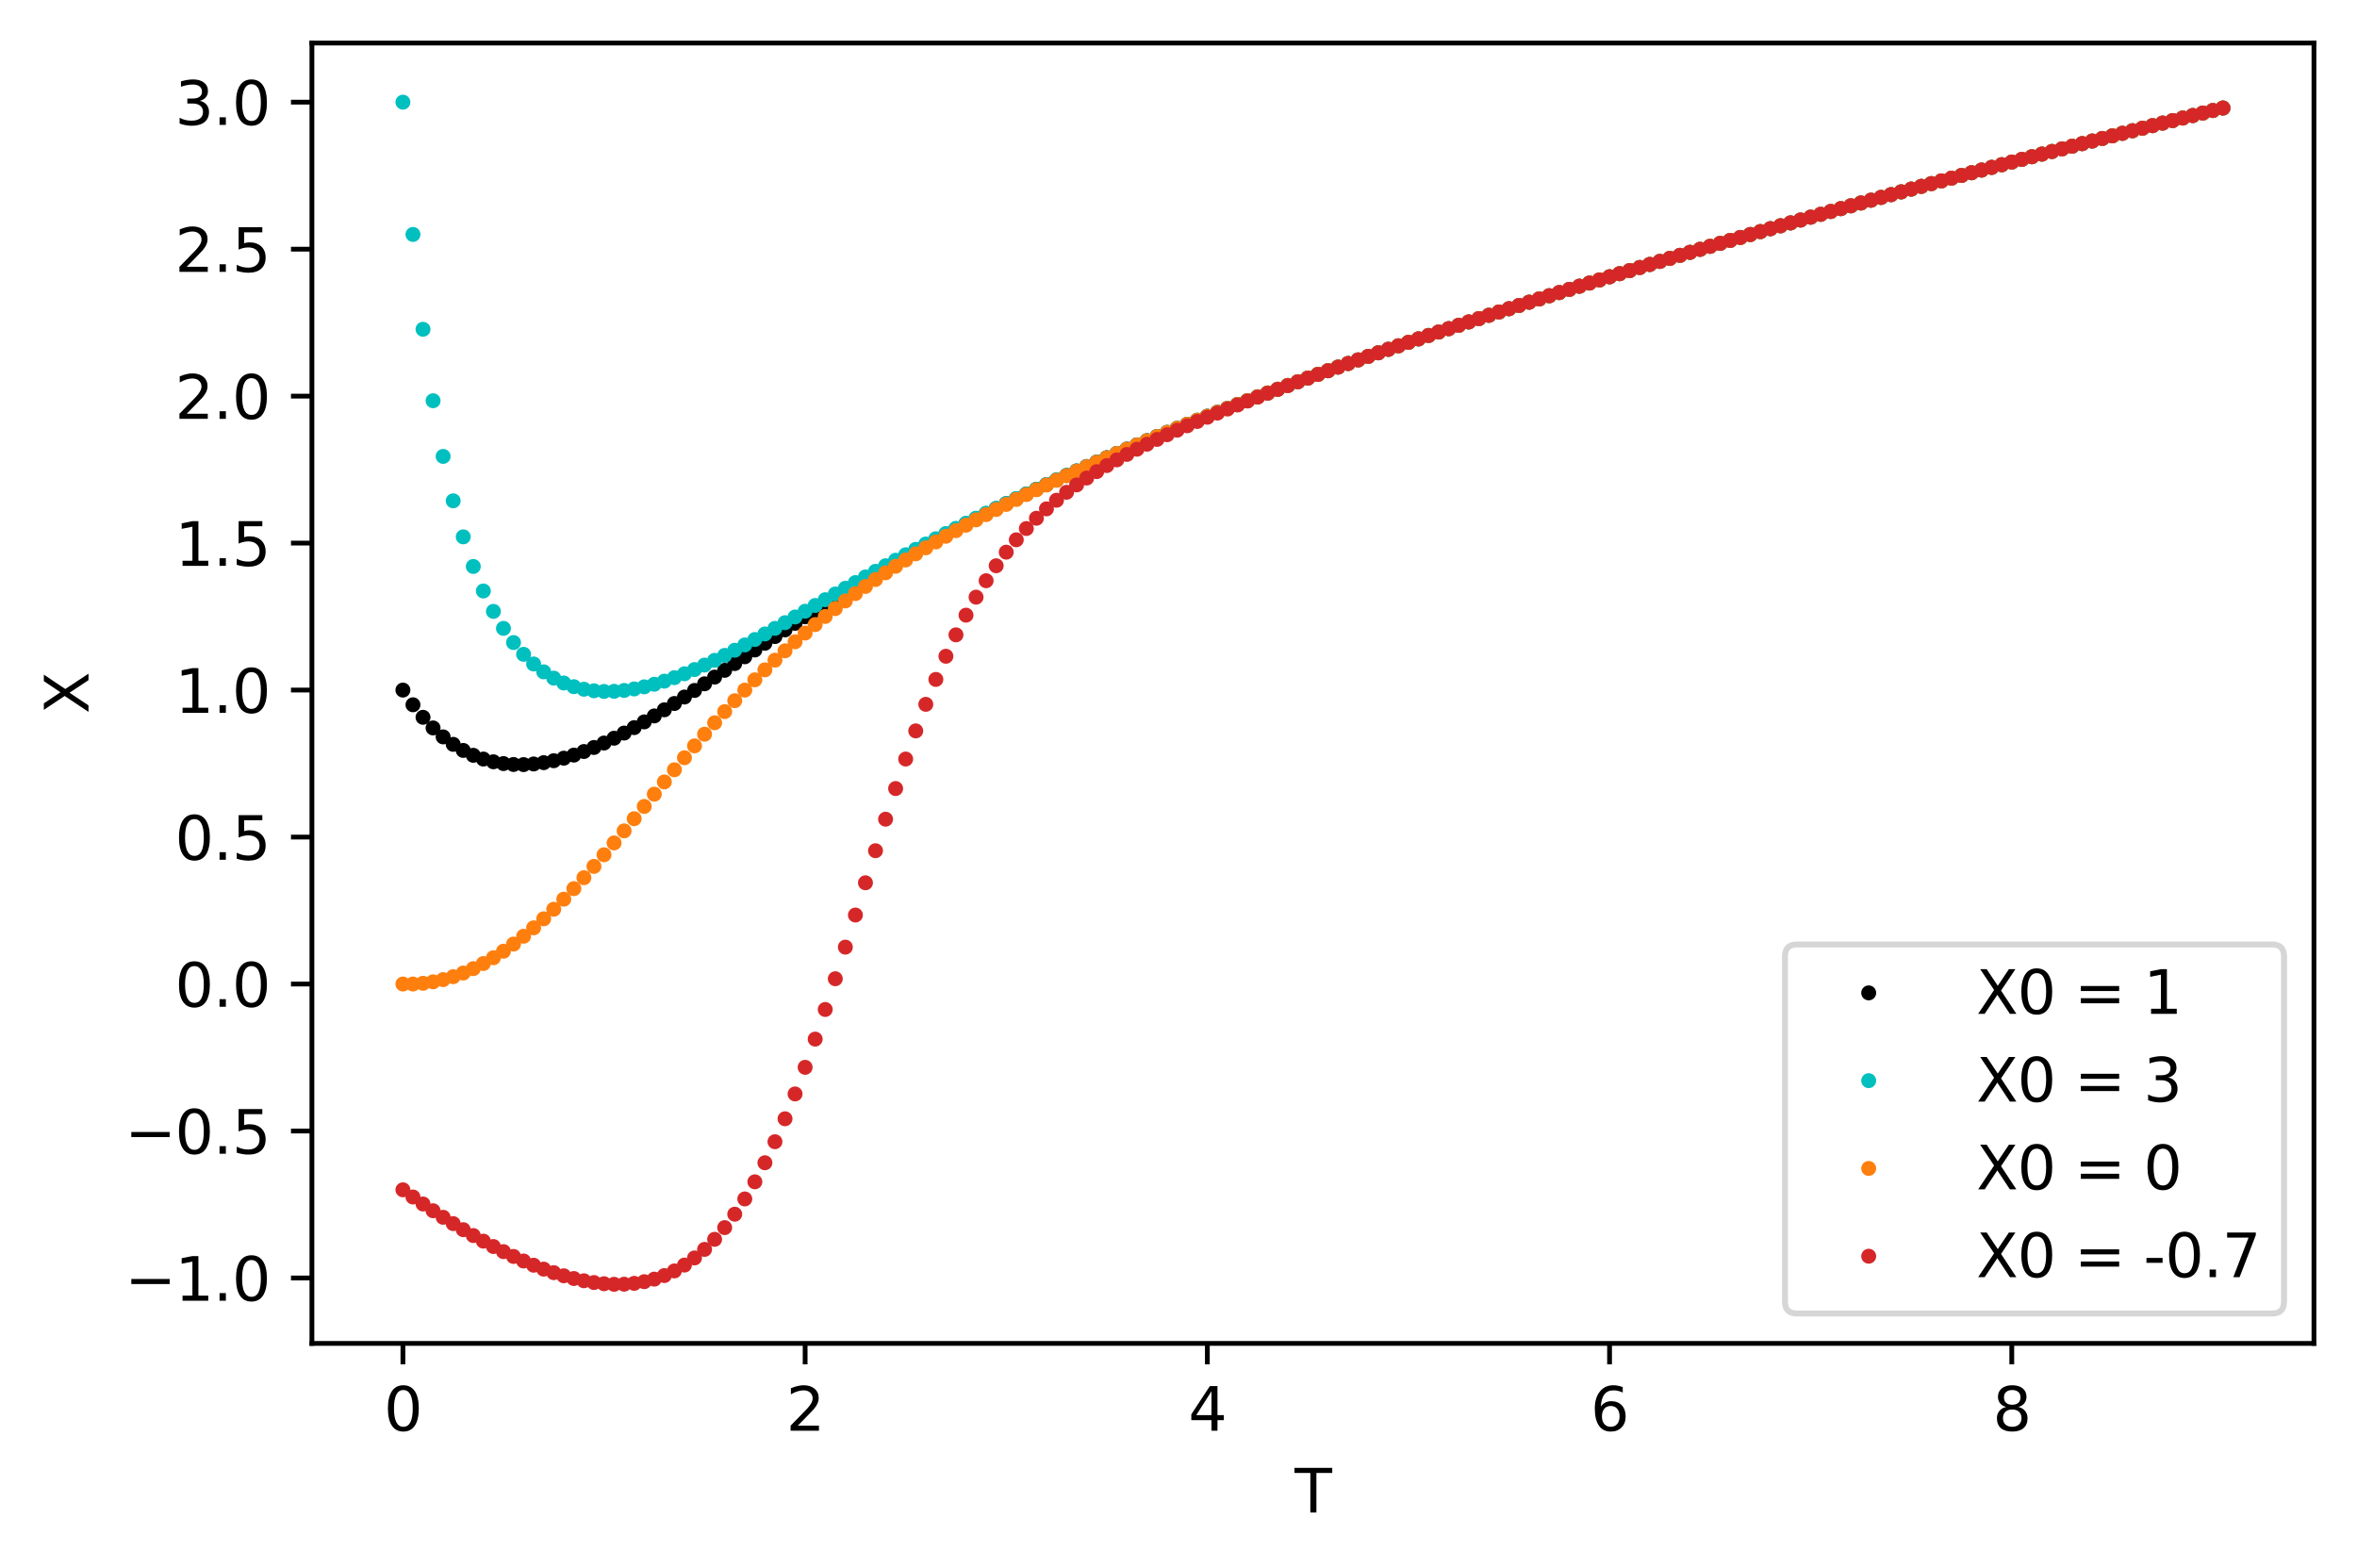 <?xml version="1.0" encoding="utf-8" standalone="no"?>
<!DOCTYPE svg PUBLIC "-//W3C//DTD SVG 1.1//EN"
  "http://www.w3.org/Graphics/SVG/1.1/DTD/svg11.dtd">
<svg xmlns:xlink="http://www.w3.org/1999/xlink" width="394.161pt" height="262.196pt" viewBox="0 0 394.161 262.196" xmlns="http://www.w3.org/2000/svg" version="1.1">
 <defs>
  <style type="text/css">*{stroke-linejoin: round; stroke-linecap: butt}</style>
 </defs>
 <g id="figure_1">
  <g id="patch_1">
   <path d="M 0 262.196 
L 394.161 262.196 
L 394.161 0 
L 0 0 
z
" style="fill: #ffffff"/>
  </g>
  <g id="axes_1">
   <g id="patch_2">
    <path d="M 52.161 224.64 
L 386.961 224.64 
L 386.961 7.2 
L 52.161 7.2 
z
" style="fill: #ffffff"/>
   </g>
   <g id="matplotlib.axis_1">
    <g id="xtick_1">
     <g id="line2d_1">
      <defs>
       <path id="m62aeca63ec" d="M 0 0 
L 0 3.5 
" style="stroke: #000000; stroke-width: 0.8"/>
      </defs>
      <g>
       <use xlink:href="#m62aeca63ec" x="67.379" y="224.64" style="stroke: #000000; stroke-width: 0.8"/>
      </g>
     </g>
     <g id="text_1">
      <!-- 0 -->
      <g transform="translate(64.198 239.238)scale(0.1 -0.1)">
       <defs>
        <path id="DejaVuSans-30" d="M 2034 4250 
Q 1547 4250 1301 3770 
Q 1056 3291 1056 2328 
Q 1056 1369 1301 889 
Q 1547 409 2034 409 
Q 2525 409 2770 889 
Q 3016 1369 3016 2328 
Q 3016 3291 2770 3770 
Q 2525 4250 2034 4250 
z
M 2034 4750 
Q 2819 4750 3233 4129 
Q 3647 3509 3647 2328 
Q 3647 1150 3233 529 
Q 2819 -91 2034 -91 
Q 1250 -91 836 529 
Q 422 1150 422 2328 
Q 422 3509 836 4129 
Q 1250 4750 2034 4750 
z
" transform="scale(0.016)"/>
       </defs>
       <use xlink:href="#DejaVuSans-30"/>
      </g>
     </g>
    </g>
    <g id="xtick_2">
     <g id="line2d_2">
      <g>
       <use xlink:href="#m62aeca63ec" x="134.642" y="224.64" style="stroke: #000000; stroke-width: 0.8"/>
      </g>
     </g>
     <g id="text_2">
      <!-- 2 -->
      <g transform="translate(131.461 239.238)scale(0.1 -0.1)">
       <defs>
        <path id="DejaVuSans-32" d="M 1228 531 
L 3431 531 
L 3431 0 
L 469 0 
L 469 531 
Q 828 903 1448 1529 
Q 2069 2156 2228 2338 
Q 2531 2678 2651 2914 
Q 2772 3150 2772 3378 
Q 2772 3750 2511 3984 
Q 2250 4219 1831 4219 
Q 1534 4219 1204 4116 
Q 875 4013 500 3803 
L 500 4441 
Q 881 4594 1212 4672 
Q 1544 4750 1819 4750 
Q 2544 4750 2975 4387 
Q 3406 4025 3406 3419 
Q 3406 3131 3298 2873 
Q 3191 2616 2906 2266 
Q 2828 2175 2409 1742 
Q 1991 1309 1228 531 
z
" transform="scale(0.016)"/>
       </defs>
       <use xlink:href="#DejaVuSans-32"/>
      </g>
     </g>
    </g>
    <g id="xtick_3">
     <g id="line2d_3">
      <g>
       <use xlink:href="#m62aeca63ec" x="201.904" y="224.64" style="stroke: #000000; stroke-width: 0.8"/>
      </g>
     </g>
     <g id="text_3">
      <!-- 4 -->
      <g transform="translate(198.723 239.238)scale(0.1 -0.1)">
       <defs>
        <path id="DejaVuSans-34" d="M 2419 4116 
L 825 1625 
L 2419 1625 
L 2419 4116 
z
M 2253 4666 
L 3047 4666 
L 3047 1625 
L 3713 1625 
L 3713 1100 
L 3047 1100 
L 3047 0 
L 2419 0 
L 2419 1100 
L 313 1100 
L 313 1709 
L 2253 4666 
z
" transform="scale(0.016)"/>
       </defs>
       <use xlink:href="#DejaVuSans-34"/>
      </g>
     </g>
    </g>
    <g id="xtick_4">
     <g id="line2d_4">
      <g>
       <use xlink:href="#m62aeca63ec" x="269.167" y="224.64" style="stroke: #000000; stroke-width: 0.8"/>
      </g>
     </g>
     <g id="text_4">
      <!-- 6 -->
      <g transform="translate(265.986 239.238)scale(0.1 -0.1)">
       <defs>
        <path id="DejaVuSans-36" d="M 2113 2584 
Q 1688 2584 1439 2293 
Q 1191 2003 1191 1497 
Q 1191 994 1439 701 
Q 1688 409 2113 409 
Q 2538 409 2786 701 
Q 3034 994 3034 1497 
Q 3034 2003 2786 2293 
Q 2538 2584 2113 2584 
z
M 3366 4563 
L 3366 3988 
Q 3128 4100 2886 4159 
Q 2644 4219 2406 4219 
Q 1781 4219 1451 3797 
Q 1122 3375 1075 2522 
Q 1259 2794 1537 2939 
Q 1816 3084 2150 3084 
Q 2853 3084 3261 2657 
Q 3669 2231 3669 1497 
Q 3669 778 3244 343 
Q 2819 -91 2113 -91 
Q 1303 -91 875 529 
Q 447 1150 447 2328 
Q 447 3434 972 4092 
Q 1497 4750 2381 4750 
Q 2619 4750 2861 4703 
Q 3103 4656 3366 4563 
z
" transform="scale(0.016)"/>
       </defs>
       <use xlink:href="#DejaVuSans-36"/>
      </g>
     </g>
    </g>
    <g id="xtick_5">
     <g id="line2d_5">
      <g>
       <use xlink:href="#m62aeca63ec" x="336.43" y="224.64" style="stroke: #000000; stroke-width: 0.8"/>
      </g>
     </g>
     <g id="text_5">
      <!-- 8 -->
      <g transform="translate(333.249 239.238)scale(0.1 -0.1)">
       <defs>
        <path id="DejaVuSans-38" d="M 2034 2216 
Q 1584 2216 1326 1975 
Q 1069 1734 1069 1313 
Q 1069 891 1326 650 
Q 1584 409 2034 409 
Q 2484 409 2743 651 
Q 3003 894 3003 1313 
Q 3003 1734 2745 1975 
Q 2488 2216 2034 2216 
z
M 1403 2484 
Q 997 2584 770 2862 
Q 544 3141 544 3541 
Q 544 4100 942 4425 
Q 1341 4750 2034 4750 
Q 2731 4750 3128 4425 
Q 3525 4100 3525 3541 
Q 3525 3141 3298 2862 
Q 3072 2584 2669 2484 
Q 3125 2378 3379 2068 
Q 3634 1759 3634 1313 
Q 3634 634 3220 271 
Q 2806 -91 2034 -91 
Q 1263 -91 848 271 
Q 434 634 434 1313 
Q 434 1759 690 2068 
Q 947 2378 1403 2484 
z
M 1172 3481 
Q 1172 3119 1398 2916 
Q 1625 2713 2034 2713 
Q 2441 2713 2670 2916 
Q 2900 3119 2900 3481 
Q 2900 3844 2670 4047 
Q 2441 4250 2034 4250 
Q 1625 4250 1398 4047 
Q 1172 3844 1172 3481 
z
" transform="scale(0.016)"/>
       </defs>
       <use xlink:href="#DejaVuSans-38"/>
      </g>
     </g>
    </g>
    <g id="text_6">
     <!-- T -->
     <g transform="translate(216.507 252.917)scale(0.1 -0.1)">
      <defs>
       <path id="DejaVuSans-54" d="M -19 4666 
L 3928 4666 
L 3928 4134 
L 2272 4134 
L 2272 0 
L 1638 0 
L 1638 4134 
L -19 4134 
L -19 4666 
z
" transform="scale(0.016)"/>
      </defs>
      <use xlink:href="#DejaVuSans-54"/>
     </g>
    </g>
   </g>
   <g id="matplotlib.axis_2">
    <g id="ytick_1">
     <g id="line2d_6">
      <defs>
       <path id="m200e6ebaa6" d="M 0 0 
L -3.5 0 
" style="stroke: #000000; stroke-width: 0.8"/>
      </defs>
      <g>
       <use xlink:href="#m200e6ebaa6" x="52.161" y="213.701" style="stroke: #000000; stroke-width: 0.8"/>
      </g>
     </g>
     <g id="text_7">
      <!-- −1.0 -->
      <g transform="translate(20.878 217.501)scale(0.1 -0.1)">
       <defs>
        <path id="DejaVuSans-2212" d="M 678 2272 
L 4684 2272 
L 4684 1741 
L 678 1741 
L 678 2272 
z
" transform="scale(0.016)"/>
        <path id="DejaVuSans-31" d="M 794 531 
L 1825 531 
L 1825 4091 
L 703 3866 
L 703 4441 
L 1819 4666 
L 2450 4666 
L 2450 531 
L 3481 531 
L 3481 0 
L 794 0 
L 794 531 
z
" transform="scale(0.016)"/>
        <path id="DejaVuSans-2e" d="M 684 794 
L 1344 794 
L 1344 0 
L 684 0 
L 684 794 
z
" transform="scale(0.016)"/>
       </defs>
       <use xlink:href="#DejaVuSans-2212"/>
       <use xlink:href="#DejaVuSans-31" x="83.789"/>
       <use xlink:href="#DejaVuSans-2e" x="147.412"/>
       <use xlink:href="#DejaVuSans-30" x="179.199"/>
      </g>
     </g>
    </g>
    <g id="ytick_2">
     <g id="line2d_7">
      <g>
       <use xlink:href="#m200e6ebaa6" x="52.161" y="189.124" style="stroke: #000000; stroke-width: 0.8"/>
      </g>
     </g>
     <g id="text_8">
      <!-- −0.5 -->
      <g transform="translate(20.878 192.923)scale(0.1 -0.1)">
       <defs>
        <path id="DejaVuSans-35" d="M 691 4666 
L 3169 4666 
L 3169 4134 
L 1269 4134 
L 1269 2991 
Q 1406 3038 1543 3061 
Q 1681 3084 1819 3084 
Q 2600 3084 3056 2656 
Q 3513 2228 3513 1497 
Q 3513 744 3044 326 
Q 2575 -91 1722 -91 
Q 1428 -91 1123 -41 
Q 819 9 494 109 
L 494 744 
Q 775 591 1075 516 
Q 1375 441 1709 441 
Q 2250 441 2565 725 
Q 2881 1009 2881 1497 
Q 2881 1984 2565 2268 
Q 2250 2553 1709 2553 
Q 1456 2553 1204 2497 
Q 953 2441 691 2322 
L 691 4666 
z
" transform="scale(0.016)"/>
       </defs>
       <use xlink:href="#DejaVuSans-2212"/>
       <use xlink:href="#DejaVuSans-30" x="83.789"/>
       <use xlink:href="#DejaVuSans-2e" x="147.412"/>
       <use xlink:href="#DejaVuSans-35" x="179.199"/>
      </g>
     </g>
    </g>
    <g id="ytick_3">
     <g id="line2d_8">
      <g>
       <use xlink:href="#m200e6ebaa6" x="52.161" y="164.547" style="stroke: #000000; stroke-width: 0.8"/>
      </g>
     </g>
     <g id="text_9">
      <!-- 0.0 -->
      <g transform="translate(29.258 168.346)scale(0.1 -0.1)">
       <use xlink:href="#DejaVuSans-30"/>
       <use xlink:href="#DejaVuSans-2e" x="63.623"/>
       <use xlink:href="#DejaVuSans-30" x="95.41"/>
      </g>
     </g>
    </g>
    <g id="ytick_4">
     <g id="line2d_9">
      <g>
       <use xlink:href="#m200e6ebaa6" x="52.161" y="139.97" style="stroke: #000000; stroke-width: 0.8"/>
      </g>
     </g>
     <g id="text_10">
      <!-- 0.5 -->
      <g transform="translate(29.258 143.769)scale(0.1 -0.1)">
       <use xlink:href="#DejaVuSans-30"/>
       <use xlink:href="#DejaVuSans-2e" x="63.623"/>
       <use xlink:href="#DejaVuSans-35" x="95.41"/>
      </g>
     </g>
    </g>
    <g id="ytick_5">
     <g id="line2d_10">
      <g>
       <use xlink:href="#m200e6ebaa6" x="52.161" y="115.393" style="stroke: #000000; stroke-width: 0.8"/>
      </g>
     </g>
     <g id="text_11">
      <!-- 1.0 -->
      <g transform="translate(29.258 119.192)scale(0.1 -0.1)">
       <use xlink:href="#DejaVuSans-31"/>
       <use xlink:href="#DejaVuSans-2e" x="63.623"/>
       <use xlink:href="#DejaVuSans-30" x="95.41"/>
      </g>
     </g>
    </g>
    <g id="ytick_6">
     <g id="line2d_11">
      <g>
       <use xlink:href="#m200e6ebaa6" x="52.161" y="90.815" style="stroke: #000000; stroke-width: 0.8"/>
      </g>
     </g>
     <g id="text_12">
      <!-- 1.5 -->
      <g transform="translate(29.258 94.615)scale(0.1 -0.1)">
       <use xlink:href="#DejaVuSans-31"/>
       <use xlink:href="#DejaVuSans-2e" x="63.623"/>
       <use xlink:href="#DejaVuSans-35" x="95.41"/>
      </g>
     </g>
    </g>
    <g id="ytick_7">
     <g id="line2d_12">
      <g>
       <use xlink:href="#m200e6ebaa6" x="52.161" y="66.238" style="stroke: #000000; stroke-width: 0.8"/>
      </g>
     </g>
     <g id="text_13">
      <!-- 2.0 -->
      <g transform="translate(29.258 70.037)scale(0.1 -0.1)">
       <use xlink:href="#DejaVuSans-32"/>
       <use xlink:href="#DejaVuSans-2e" x="63.623"/>
       <use xlink:href="#DejaVuSans-30" x="95.41"/>
      </g>
     </g>
    </g>
    <g id="ytick_8">
     <g id="line2d_13">
      <g>
       <use xlink:href="#m200e6ebaa6" x="52.161" y="41.661" style="stroke: #000000; stroke-width: 0.8"/>
      </g>
     </g>
     <g id="text_14">
      <!-- 2.5 -->
      <g transform="translate(29.258 45.46)scale(0.1 -0.1)">
       <use xlink:href="#DejaVuSans-32"/>
       <use xlink:href="#DejaVuSans-2e" x="63.623"/>
       <use xlink:href="#DejaVuSans-35" x="95.41"/>
      </g>
     </g>
    </g>
    <g id="ytick_9">
     <g id="line2d_14">
      <g>
       <use xlink:href="#m200e6ebaa6" x="52.161" y="17.084" style="stroke: #000000; stroke-width: 0.8"/>
      </g>
     </g>
     <g id="text_15">
      <!-- 3.0 -->
      <g transform="translate(29.258 20.883)scale(0.1 -0.1)">
       <defs>
        <path id="DejaVuSans-33" d="M 2597 2516 
Q 3050 2419 3304 2112 
Q 3559 1806 3559 1356 
Q 3559 666 3084 287 
Q 2609 -91 1734 -91 
Q 1441 -91 1130 -33 
Q 819 25 488 141 
L 488 750 
Q 750 597 1062 519 
Q 1375 441 1716 441 
Q 2309 441 2620 675 
Q 2931 909 2931 1356 
Q 2931 1769 2642 2001 
Q 2353 2234 1838 2234 
L 1294 2234 
L 1294 2753 
L 1863 2753 
Q 2328 2753 2575 2939 
Q 2822 3125 2822 3475 
Q 2822 3834 2567 4026 
Q 2313 4219 1838 4219 
Q 1578 4219 1281 4162 
Q 984 4106 628 3988 
L 628 4550 
Q 988 4650 1302 4700 
Q 1616 4750 1894 4750 
Q 2613 4750 3031 4423 
Q 3450 4097 3450 3541 
Q 3450 3153 3228 2886 
Q 3006 2619 2597 2516 
z
" transform="scale(0.016)"/>
       </defs>
       <use xlink:href="#DejaVuSans-33"/>
       <use xlink:href="#DejaVuSans-2e" x="63.623"/>
       <use xlink:href="#DejaVuSans-30" x="95.41"/>
      </g>
     </g>
    </g>
    <g id="text_16">
     <!-- X -->
     <g transform="translate(14.798 119.345)rotate(-90)scale(0.1 -0.1)">
      <defs>
       <path id="DejaVuSans-58" d="M 403 4666 
L 1081 4666 
L 2241 2931 
L 3406 4666 
L 4084 4666 
L 2584 2425 
L 4184 0 
L 3506 0 
L 2194 1984 
L 872 0 
L 191 0 
L 1856 2491 
L 403 4666 
z
" transform="scale(0.016)"/>
      </defs>
      <use xlink:href="#DejaVuSans-58"/>
     </g>
    </g>
   </g>
   <g id="line2d_15">
    <defs>
     <path id="m600fd1cf68" d="M 0 0.75 
C 0.199 0.75 0.39 0.671 0.53 0.53 
C 0.671 0.39 0.75 0.199 0.75 0 
C 0.75 -0.199 0.671 -0.39 0.53 -0.53 
C 0.39 -0.671 0.199 -0.75 0 -0.75 
C -0.199 -0.75 -0.39 -0.671 -0.53 -0.53 
C -0.671 -0.39 -0.75 -0.199 -0.75 0 
C -0.75 0.199 -0.671 0.39 -0.53 0.53 
C -0.39 0.671 -0.199 0.75 0 0.75 
z
" style="stroke: #000000"/>
    </defs>
    <g clip-path="url(#pe8d7957107)">
     <use xlink:href="#m600fd1cf68" x="67.379" y="115.393" style="stroke: #000000"/>
     <use xlink:href="#m600fd1cf68" x="69.061" y="117.85" style="stroke: #000000"/>
     <use xlink:href="#m600fd1cf68" x="70.742" y="119.945" style="stroke: #000000"/>
     <use xlink:href="#m600fd1cf68" x="72.424" y="121.723" style="stroke: #000000"/>
     <use xlink:href="#m600fd1cf68" x="74.105" y="123.22" style="stroke: #000000"/>
     <use xlink:href="#m600fd1cf68" x="75.787" y="124.466" style="stroke: #000000"/>
     <use xlink:href="#m600fd1cf68" x="77.469" y="125.485" style="stroke: #000000"/>
     <use xlink:href="#m600fd1cf68" x="79.15" y="126.3" style="stroke: #000000"/>
     <use xlink:href="#m600fd1cf68" x="80.832" y="126.928" style="stroke: #000000"/>
     <use xlink:href="#m600fd1cf68" x="82.513" y="127.384" style="stroke: #000000"/>
     <use xlink:href="#m600fd1cf68" x="84.195" y="127.683" style="stroke: #000000"/>
     <use xlink:href="#m600fd1cf68" x="85.876" y="127.837" style="stroke: #000000"/>
     <use xlink:href="#m600fd1cf68" x="87.558" y="127.856" style="stroke: #000000"/>
     <use xlink:href="#m600fd1cf68" x="89.239" y="127.751" style="stroke: #000000"/>
     <use xlink:href="#m600fd1cf68" x="90.921" y="127.53" style="stroke: #000000"/>
     <use xlink:href="#m600fd1cf68" x="92.603" y="127.204" style="stroke: #000000"/>
     <use xlink:href="#m600fd1cf68" x="94.284" y="126.779" style="stroke: #000000"/>
     <use xlink:href="#m600fd1cf68" x="95.966" y="126.264" style="stroke: #000000"/>
     <use xlink:href="#m600fd1cf68" x="97.647" y="125.665" style="stroke: #000000"/>
     <use xlink:href="#m600fd1cf68" x="99.329" y="124.991" style="stroke: #000000"/>
     <use xlink:href="#m600fd1cf68" x="101.01" y="124.248" style="stroke: #000000"/>
     <use xlink:href="#m600fd1cf68" x="102.692" y="123.442" style="stroke: #000000"/>
     <use xlink:href="#m600fd1cf68" x="104.374" y="122.58" style="stroke: #000000"/>
     <use xlink:href="#m600fd1cf68" x="106.055" y="121.668" style="stroke: #000000"/>
     <use xlink:href="#m600fd1cf68" x="107.737" y="120.712" style="stroke: #000000"/>
     <use xlink:href="#m600fd1cf68" x="109.418" y="119.717" style="stroke: #000000"/>
     <use xlink:href="#m600fd1cf68" x="111.1" y="118.69" style="stroke: #000000"/>
     <use xlink:href="#m600fd1cf68" x="112.781" y="117.634" style="stroke: #000000"/>
     <use xlink:href="#m600fd1cf68" x="114.463" y="116.554" style="stroke: #000000"/>
     <use xlink:href="#m600fd1cf68" x="116.145" y="115.456" style="stroke: #000000"/>
     <use xlink:href="#m600fd1cf68" x="117.826" y="114.344" style="stroke: #000000"/>
     <use xlink:href="#m600fd1cf68" x="119.508" y="113.221" style="stroke: #000000"/>
     <use xlink:href="#m600fd1cf68" x="121.189" y="112.091" style="stroke: #000000"/>
     <use xlink:href="#m600fd1cf68" x="122.871" y="110.958" style="stroke: #000000"/>
     <use xlink:href="#m600fd1cf68" x="124.552" y="109.824" style="stroke: #000000"/>
     <use xlink:href="#m600fd1cf68" x="126.234" y="108.692" style="stroke: #000000"/>
     <use xlink:href="#m600fd1cf68" x="127.916" y="107.564" style="stroke: #000000"/>
     <use xlink:href="#m600fd1cf68" x="129.597" y="106.443" style="stroke: #000000"/>
     <use xlink:href="#m600fd1cf68" x="131.279" y="105.331" style="stroke: #000000"/>
     <use xlink:href="#m600fd1cf68" x="132.96" y="104.228" style="stroke: #000000"/>
     <use xlink:href="#m600fd1cf68" x="134.642" y="103.136" style="stroke: #000000"/>
     <use xlink:href="#m600fd1cf68" x="136.323" y="102.057" style="stroke: #000000"/>
     <use xlink:href="#m600fd1cf68" x="138.005" y="100.991" style="stroke: #000000"/>
     <use xlink:href="#m600fd1cf68" x="139.687" y="99.938" style="stroke: #000000"/>
     <use xlink:href="#m600fd1cf68" x="141.368" y="98.9" style="stroke: #000000"/>
     <use xlink:href="#m600fd1cf68" x="143.05" y="97.877" style="stroke: #000000"/>
     <use xlink:href="#m600fd1cf68" x="144.731" y="96.869" style="stroke: #000000"/>
     <use xlink:href="#m600fd1cf68" x="146.413" y="95.875" style="stroke: #000000"/>
     <use xlink:href="#m600fd1cf68" x="148.094" y="94.896" style="stroke: #000000"/>
     <use xlink:href="#m600fd1cf68" x="149.776" y="93.932" style="stroke: #000000"/>
     <use xlink:href="#m600fd1cf68" x="151.457" y="92.983" style="stroke: #000000"/>
     <use xlink:href="#m600fd1cf68" x="153.139" y="92.048" style="stroke: #000000"/>
     <use xlink:href="#m600fd1cf68" x="154.821" y="91.128" style="stroke: #000000"/>
     <use xlink:href="#m600fd1cf68" x="156.502" y="90.221" style="stroke: #000000"/>
     <use xlink:href="#m600fd1cf68" x="158.184" y="89.327" style="stroke: #000000"/>
     <use xlink:href="#m600fd1cf68" x="159.865" y="88.447" style="stroke: #000000"/>
     <use xlink:href="#m600fd1cf68" x="161.547" y="87.579" style="stroke: #000000"/>
     <use xlink:href="#m600fd1cf68" x="163.228" y="86.723" style="stroke: #000000"/>
     <use xlink:href="#m600fd1cf68" x="164.91" y="85.879" style="stroke: #000000"/>
     <use xlink:href="#m600fd1cf68" x="166.592" y="85.047" style="stroke: #000000"/>
     <use xlink:href="#m600fd1cf68" x="168.273" y="84.226" style="stroke: #000000"/>
     <use xlink:href="#m600fd1cf68" x="169.955" y="83.415" style="stroke: #000000"/>
     <use xlink:href="#m600fd1cf68" x="171.636" y="82.615" style="stroke: #000000"/>
     <use xlink:href="#m600fd1cf68" x="173.318" y="81.824" style="stroke: #000000"/>
     <use xlink:href="#m600fd1cf68" x="174.999" y="81.043" style="stroke: #000000"/>
     <use xlink:href="#m600fd1cf68" x="176.681" y="80.271" style="stroke: #000000"/>
     <use xlink:href="#m600fd1cf68" x="178.363" y="79.508" style="stroke: #000000"/>
     <use xlink:href="#m600fd1cf68" x="180.044" y="78.754" style="stroke: #000000"/>
     <use xlink:href="#m600fd1cf68" x="181.726" y="78.007" style="stroke: #000000"/>
     <use xlink:href="#m600fd1cf68" x="183.407" y="77.269" style="stroke: #000000"/>
     <use xlink:href="#m600fd1cf68" x="185.089" y="76.538" style="stroke: #000000"/>
     <use xlink:href="#m600fd1cf68" x="186.77" y="75.815" style="stroke: #000000"/>
     <use xlink:href="#m600fd1cf68" x="188.452" y="75.099" style="stroke: #000000"/>
     <use xlink:href="#m600fd1cf68" x="190.134" y="74.39" style="stroke: #000000"/>
     <use xlink:href="#m600fd1cf68" x="191.815" y="73.687" style="stroke: #000000"/>
     <use xlink:href="#m600fd1cf68" x="193.497" y="72.991" style="stroke: #000000"/>
     <use xlink:href="#m600fd1cf68" x="195.178" y="72.301" style="stroke: #000000"/>
     <use xlink:href="#m600fd1cf68" x="196.86" y="71.618" style="stroke: #000000"/>
     <use xlink:href="#m600fd1cf68" x="198.541" y="70.94" style="stroke: #000000"/>
     <use xlink:href="#m600fd1cf68" x="200.223" y="70.268" style="stroke: #000000"/>
     <use xlink:href="#m600fd1cf68" x="201.904" y="69.601" style="stroke: #000000"/>
     <use xlink:href="#m600fd1cf68" x="203.586" y="68.94" style="stroke: #000000"/>
     <use xlink:href="#m600fd1cf68" x="205.268" y="68.284" style="stroke: #000000"/>
     <use xlink:href="#m600fd1cf68" x="206.949" y="67.633" style="stroke: #000000"/>
     <use xlink:href="#m600fd1cf68" x="208.631" y="66.988" style="stroke: #000000"/>
     <use xlink:href="#m600fd1cf68" x="210.312" y="66.347" style="stroke: #000000"/>
     <use xlink:href="#m600fd1cf68" x="211.994" y="65.711" style="stroke: #000000"/>
     <use xlink:href="#m600fd1cf68" x="213.675" y="65.079" style="stroke: #000000"/>
     <use xlink:href="#m600fd1cf68" x="215.357" y="64.452" style="stroke: #000000"/>
     <use xlink:href="#m600fd1cf68" x="217.039" y="63.829" style="stroke: #000000"/>
     <use xlink:href="#m600fd1cf68" x="218.72" y="63.211" style="stroke: #000000"/>
     <use xlink:href="#m600fd1cf68" x="220.402" y="62.597" style="stroke: #000000"/>
     <use xlink:href="#m600fd1cf68" x="222.083" y="61.987" style="stroke: #000000"/>
     <use xlink:href="#m600fd1cf68" x="223.765" y="61.381" style="stroke: #000000"/>
     <use xlink:href="#m600fd1cf68" x="225.446" y="60.779" style="stroke: #000000"/>
     <use xlink:href="#m600fd1cf68" x="227.128" y="60.181" style="stroke: #000000"/>
     <use xlink:href="#m600fd1cf68" x="228.81" y="59.586" style="stroke: #000000"/>
     <use xlink:href="#m600fd1cf68" x="230.491" y="58.995" style="stroke: #000000"/>
     <use xlink:href="#m600fd1cf68" x="232.173" y="58.408" style="stroke: #000000"/>
     <use xlink:href="#m600fd1cf68" x="233.854" y="57.825" style="stroke: #000000"/>
     <use xlink:href="#m600fd1cf68" x="235.536" y="57.244" style="stroke: #000000"/>
     <use xlink:href="#m600fd1cf68" x="237.217" y="56.668" style="stroke: #000000"/>
     <use xlink:href="#m600fd1cf68" x="238.899" y="56.094" style="stroke: #000000"/>
     <use xlink:href="#m600fd1cf68" x="240.581" y="55.524" style="stroke: #000000"/>
     <use xlink:href="#m600fd1cf68" x="242.262" y="54.957" style="stroke: #000000"/>
     <use xlink:href="#m600fd1cf68" x="243.944" y="54.394" style="stroke: #000000"/>
     <use xlink:href="#m600fd1cf68" x="245.625" y="53.833" style="stroke: #000000"/>
     <use xlink:href="#m600fd1cf68" x="247.307" y="53.276" style="stroke: #000000"/>
     <use xlink:href="#m600fd1cf68" x="248.988" y="52.721" style="stroke: #000000"/>
     <use xlink:href="#m600fd1cf68" x="250.67" y="52.17" style="stroke: #000000"/>
     <use xlink:href="#m600fd1cf68" x="252.351" y="51.621" style="stroke: #000000"/>
     <use xlink:href="#m600fd1cf68" x="254.033" y="51.075" style="stroke: #000000"/>
     <use xlink:href="#m600fd1cf68" x="255.715" y="50.532" style="stroke: #000000"/>
     <use xlink:href="#m600fd1cf68" x="257.396" y="49.992" style="stroke: #000000"/>
     <use xlink:href="#m600fd1cf68" x="259.078" y="49.454" style="stroke: #000000"/>
     <use xlink:href="#m600fd1cf68" x="260.759" y="48.92" style="stroke: #000000"/>
     <use xlink:href="#m600fd1cf68" x="262.441" y="48.387" style="stroke: #000000"/>
     <use xlink:href="#m600fd1cf68" x="264.122" y="47.858" style="stroke: #000000"/>
     <use xlink:href="#m600fd1cf68" x="265.804" y="47.331" style="stroke: #000000"/>
     <use xlink:href="#m600fd1cf68" x="267.486" y="46.806" style="stroke: #000000"/>
     <use xlink:href="#m600fd1cf68" x="269.167" y="46.284" style="stroke: #000000"/>
     <use xlink:href="#m600fd1cf68" x="270.849" y="45.764" style="stroke: #000000"/>
     <use xlink:href="#m600fd1cf68" x="272.53" y="45.247" style="stroke: #000000"/>
     <use xlink:href="#m600fd1cf68" x="274.212" y="44.732" style="stroke: #000000"/>
     <use xlink:href="#m600fd1cf68" x="275.893" y="44.22" style="stroke: #000000"/>
     <use xlink:href="#m600fd1cf68" x="277.575" y="43.71" style="stroke: #000000"/>
     <use xlink:href="#m600fd1cf68" x="279.257" y="43.202" style="stroke: #000000"/>
     <use xlink:href="#m600fd1cf68" x="280.938" y="42.696" style="stroke: #000000"/>
     <use xlink:href="#m600fd1cf68" x="282.62" y="42.193" style="stroke: #000000"/>
     <use xlink:href="#m600fd1cf68" x="284.301" y="41.691" style="stroke: #000000"/>
     <use xlink:href="#m600fd1cf68" x="285.983" y="41.192" style="stroke: #000000"/>
     <use xlink:href="#m600fd1cf68" x="287.664" y="40.695" style="stroke: #000000"/>
     <use xlink:href="#m600fd1cf68" x="289.346" y="40.2" style="stroke: #000000"/>
     <use xlink:href="#m600fd1cf68" x="291.028" y="39.707" style="stroke: #000000"/>
     <use xlink:href="#m600fd1cf68" x="292.709" y="39.216" style="stroke: #000000"/>
     <use xlink:href="#m600fd1cf68" x="294.391" y="38.728" style="stroke: #000000"/>
     <use xlink:href="#m600fd1cf68" x="296.072" y="38.241" style="stroke: #000000"/>
     <use xlink:href="#m600fd1cf68" x="297.754" y="37.756" style="stroke: #000000"/>
     <use xlink:href="#m600fd1cf68" x="299.435" y="37.273" style="stroke: #000000"/>
     <use xlink:href="#m600fd1cf68" x="301.117" y="36.792" style="stroke: #000000"/>
     <use xlink:href="#m600fd1cf68" x="302.799" y="36.313" style="stroke: #000000"/>
     <use xlink:href="#m600fd1cf68" x="304.48" y="35.836" style="stroke: #000000"/>
     <use xlink:href="#m600fd1cf68" x="306.162" y="35.36" style="stroke: #000000"/>
     <use xlink:href="#m600fd1cf68" x="307.843" y="34.887" style="stroke: #000000"/>
     <use xlink:href="#m600fd1cf68" x="309.525" y="34.415" style="stroke: #000000"/>
     <use xlink:href="#m600fd1cf68" x="311.206" y="33.945" style="stroke: #000000"/>
     <use xlink:href="#m600fd1cf68" x="312.888" y="33.477" style="stroke: #000000"/>
     <use xlink:href="#m600fd1cf68" x="314.569" y="33.01" style="stroke: #000000"/>
     <use xlink:href="#m600fd1cf68" x="316.251" y="32.546" style="stroke: #000000"/>
     <use xlink:href="#m600fd1cf68" x="317.933" y="32.083" style="stroke: #000000"/>
     <use xlink:href="#m600fd1cf68" x="319.614" y="31.621" style="stroke: #000000"/>
     <use xlink:href="#m600fd1cf68" x="321.296" y="31.161" style="stroke: #000000"/>
     <use xlink:href="#m600fd1cf68" x="322.977" y="30.703" style="stroke: #000000"/>
     <use xlink:href="#m600fd1cf68" x="324.659" y="30.247" style="stroke: #000000"/>
     <use xlink:href="#m600fd1cf68" x="326.34" y="29.792" style="stroke: #000000"/>
     <use xlink:href="#m600fd1cf68" x="328.022" y="29.339" style="stroke: #000000"/>
     <use xlink:href="#m600fd1cf68" x="329.704" y="28.887" style="stroke: #000000"/>
     <use xlink:href="#m600fd1cf68" x="331.385" y="28.437" style="stroke: #000000"/>
     <use xlink:href="#m600fd1cf68" x="333.067" y="27.989" style="stroke: #000000"/>
     <use xlink:href="#m600fd1cf68" x="334.748" y="27.542" style="stroke: #000000"/>
     <use xlink:href="#m600fd1cf68" x="336.43" y="27.096" style="stroke: #000000"/>
     <use xlink:href="#m600fd1cf68" x="338.111" y="26.652" style="stroke: #000000"/>
     <use xlink:href="#m600fd1cf68" x="339.793" y="26.209" style="stroke: #000000"/>
     <use xlink:href="#m600fd1cf68" x="341.475" y="25.768" style="stroke: #000000"/>
     <use xlink:href="#m600fd1cf68" x="343.156" y="25.329" style="stroke: #000000"/>
     <use xlink:href="#m600fd1cf68" x="344.838" y="24.891" style="stroke: #000000"/>
     <use xlink:href="#m600fd1cf68" x="346.519" y="24.454" style="stroke: #000000"/>
     <use xlink:href="#m600fd1cf68" x="348.201" y="24.018" style="stroke: #000000"/>
     <use xlink:href="#m600fd1cf68" x="349.882" y="23.584" style="stroke: #000000"/>
     <use xlink:href="#m600fd1cf68" x="351.564" y="23.152" style="stroke: #000000"/>
     <use xlink:href="#m600fd1cf68" x="353.246" y="22.721" style="stroke: #000000"/>
     <use xlink:href="#m600fd1cf68" x="354.927" y="22.291" style="stroke: #000000"/>
     <use xlink:href="#m600fd1cf68" x="356.609" y="21.862" style="stroke: #000000"/>
     <use xlink:href="#m600fd1cf68" x="358.29" y="21.435" style="stroke: #000000"/>
     <use xlink:href="#m600fd1cf68" x="359.972" y="21.009" style="stroke: #000000"/>
     <use xlink:href="#m600fd1cf68" x="361.653" y="20.584" style="stroke: #000000"/>
     <use xlink:href="#m600fd1cf68" x="363.335" y="20.161" style="stroke: #000000"/>
     <use xlink:href="#m600fd1cf68" x="365.016" y="19.739" style="stroke: #000000"/>
     <use xlink:href="#m600fd1cf68" x="366.698" y="19.318" style="stroke: #000000"/>
     <use xlink:href="#m600fd1cf68" x="368.38" y="18.899" style="stroke: #000000"/>
     <use xlink:href="#m600fd1cf68" x="370.061" y="18.48" style="stroke: #000000"/>
     <use xlink:href="#m600fd1cf68" x="371.743" y="18.063" style="stroke: #000000"/>
    </g>
   </g>
   <g id="line2d_16">
    <defs>
     <path id="m46d3e2bdba" d="M 0 0.75 
C 0.199 0.75 0.39 0.671 0.53 0.53 
C 0.671 0.39 0.75 0.199 0.75 0 
C 0.75 -0.199 0.671 -0.39 0.53 -0.53 
C 0.39 -0.671 0.199 -0.75 0 -0.75 
C -0.199 -0.75 -0.39 -0.671 -0.53 -0.53 
C -0.671 -0.39 -0.75 -0.199 -0.75 0 
C -0.75 0.199 -0.671 0.39 -0.53 0.53 
C -0.39 0.671 -0.199 0.75 0 0.75 
z
" style="stroke: #00bfbf"/>
    </defs>
    <g clip-path="url(#pe8d7957107)">
     <use xlink:href="#m46d3e2bdba" x="67.379" y="17.084" style="fill: #00bfbf; stroke: #00bfbf"/>
     <use xlink:href="#m46d3e2bdba" x="69.061" y="39.203" style="fill: #00bfbf; stroke: #00bfbf"/>
     <use xlink:href="#m46d3e2bdba" x="70.742" y="55.062" style="fill: #00bfbf; stroke: #00bfbf"/>
     <use xlink:href="#m46d3e2bdba" x="72.424" y="67.009" style="fill: #00bfbf; stroke: #00bfbf"/>
     <use xlink:href="#m46d3e2bdba" x="74.105" y="76.318" style="fill: #00bfbf; stroke: #00bfbf"/>
     <use xlink:href="#m46d3e2bdba" x="75.787" y="83.744" style="fill: #00bfbf; stroke: #00bfbf"/>
     <use xlink:href="#m46d3e2bdba" x="77.469" y="89.771" style="fill: #00bfbf; stroke: #00bfbf"/>
     <use xlink:href="#m46d3e2bdba" x="79.15" y="94.722" style="fill: #00bfbf; stroke: #00bfbf"/>
     <use xlink:href="#m46d3e2bdba" x="80.832" y="98.821" style="fill: #00bfbf; stroke: #00bfbf"/>
     <use xlink:href="#m46d3e2bdba" x="82.513" y="102.232" style="fill: #00bfbf; stroke: #00bfbf"/>
     <use xlink:href="#m46d3e2bdba" x="84.195" y="105.076" style="fill: #00bfbf; stroke: #00bfbf"/>
     <use xlink:href="#m46d3e2bdba" x="85.876" y="107.445" style="fill: #00bfbf; stroke: #00bfbf"/>
     <use xlink:href="#m46d3e2bdba" x="87.558" y="109.41" style="fill: #00bfbf; stroke: #00bfbf"/>
     <use xlink:href="#m46d3e2bdba" x="89.239" y="111.028" style="fill: #00bfbf; stroke: #00bfbf"/>
     <use xlink:href="#m46d3e2bdba" x="90.921" y="112.344" style="fill: #00bfbf; stroke: #00bfbf"/>
     <use xlink:href="#m46d3e2bdba" x="92.603" y="113.395" style="fill: #00bfbf; stroke: #00bfbf"/>
     <use xlink:href="#m46d3e2bdba" x="94.284" y="114.214" style="fill: #00bfbf; stroke: #00bfbf"/>
     <use xlink:href="#m46d3e2bdba" x="95.966" y="114.824" style="fill: #00bfbf; stroke: #00bfbf"/>
     <use xlink:href="#m46d3e2bdba" x="97.647" y="115.25" style="fill: #00bfbf; stroke: #00bfbf"/>
     <use xlink:href="#m46d3e2bdba" x="99.329" y="115.51" style="fill: #00bfbf; stroke: #00bfbf"/>
     <use xlink:href="#m46d3e2bdba" x="101.01" y="115.621" style="fill: #00bfbf; stroke: #00bfbf"/>
     <use xlink:href="#m46d3e2bdba" x="102.692" y="115.599" style="fill: #00bfbf; stroke: #00bfbf"/>
     <use xlink:href="#m46d3e2bdba" x="104.374" y="115.455" style="fill: #00bfbf; stroke: #00bfbf"/>
     <use xlink:href="#m46d3e2bdba" x="106.055" y="115.203" style="fill: #00bfbf; stroke: #00bfbf"/>
     <use xlink:href="#m46d3e2bdba" x="107.737" y="114.853" style="fill: #00bfbf; stroke: #00bfbf"/>
     <use xlink:href="#m46d3e2bdba" x="109.418" y="114.416" style="fill: #00bfbf; stroke: #00bfbf"/>
     <use xlink:href="#m46d3e2bdba" x="111.1" y="113.9" style="fill: #00bfbf; stroke: #00bfbf"/>
     <use xlink:href="#m46d3e2bdba" x="112.781" y="113.314" style="fill: #00bfbf; stroke: #00bfbf"/>
     <use xlink:href="#m46d3e2bdba" x="114.463" y="112.666" style="fill: #00bfbf; stroke: #00bfbf"/>
     <use xlink:href="#m46d3e2bdba" x="116.145" y="111.964" style="fill: #00bfbf; stroke: #00bfbf"/>
     <use xlink:href="#m46d3e2bdba" x="117.826" y="111.212" style="fill: #00bfbf; stroke: #00bfbf"/>
     <use xlink:href="#m46d3e2bdba" x="119.508" y="110.419" style="fill: #00bfbf; stroke: #00bfbf"/>
     <use xlink:href="#m46d3e2bdba" x="121.189" y="109.59" style="fill: #00bfbf; stroke: #00bfbf"/>
     <use xlink:href="#m46d3e2bdba" x="122.871" y="108.73" style="fill: #00bfbf; stroke: #00bfbf"/>
     <use xlink:href="#m46d3e2bdba" x="124.552" y="107.844" style="fill: #00bfbf; stroke: #00bfbf"/>
     <use xlink:href="#m46d3e2bdba" x="126.234" y="106.936" style="fill: #00bfbf; stroke: #00bfbf"/>
     <use xlink:href="#m46d3e2bdba" x="127.916" y="106.011" style="fill: #00bfbf; stroke: #00bfbf"/>
     <use xlink:href="#m46d3e2bdba" x="129.597" y="105.073" style="fill: #00bfbf; stroke: #00bfbf"/>
     <use xlink:href="#m46d3e2bdba" x="131.279" y="104.124" style="fill: #00bfbf; stroke: #00bfbf"/>
     <use xlink:href="#m46d3e2bdba" x="132.96" y="103.168" style="fill: #00bfbf; stroke: #00bfbf"/>
     <use xlink:href="#m46d3e2bdba" x="134.642" y="102.208" style="fill: #00bfbf; stroke: #00bfbf"/>
     <use xlink:href="#m46d3e2bdba" x="136.323" y="101.245" style="fill: #00bfbf; stroke: #00bfbf"/>
     <use xlink:href="#m46d3e2bdba" x="138.005" y="100.283" style="fill: #00bfbf; stroke: #00bfbf"/>
     <use xlink:href="#m46d3e2bdba" x="139.687" y="99.323" style="fill: #00bfbf; stroke: #00bfbf"/>
     <use xlink:href="#m46d3e2bdba" x="141.368" y="98.366" style="fill: #00bfbf; stroke: #00bfbf"/>
     <use xlink:href="#m46d3e2bdba" x="143.05" y="97.414" style="fill: #00bfbf; stroke: #00bfbf"/>
     <use xlink:href="#m46d3e2bdba" x="144.731" y="96.469" style="fill: #00bfbf; stroke: #00bfbf"/>
     <use xlink:href="#m46d3e2bdba" x="146.413" y="95.53" style="fill: #00bfbf; stroke: #00bfbf"/>
     <use xlink:href="#m46d3e2bdba" x="148.094" y="94.6" style="fill: #00bfbf; stroke: #00bfbf"/>
     <use xlink:href="#m46d3e2bdba" x="149.776" y="93.678" style="fill: #00bfbf; stroke: #00bfbf"/>
     <use xlink:href="#m46d3e2bdba" x="151.457" y="92.766" style="fill: #00bfbf; stroke: #00bfbf"/>
     <use xlink:href="#m46d3e2bdba" x="153.139" y="91.862" style="fill: #00bfbf; stroke: #00bfbf"/>
     <use xlink:href="#m46d3e2bdba" x="154.821" y="90.969" style="fill: #00bfbf; stroke: #00bfbf"/>
     <use xlink:href="#m46d3e2bdba" x="156.502" y="90.086" style="fill: #00bfbf; stroke: #00bfbf"/>
     <use xlink:href="#m46d3e2bdba" x="158.184" y="89.213" style="fill: #00bfbf; stroke: #00bfbf"/>
     <use xlink:href="#m46d3e2bdba" x="159.865" y="88.35" style="fill: #00bfbf; stroke: #00bfbf"/>
     <use xlink:href="#m46d3e2bdba" x="161.547" y="87.497" style="fill: #00bfbf; stroke: #00bfbf"/>
     <use xlink:href="#m46d3e2bdba" x="163.228" y="86.654" style="fill: #00bfbf; stroke: #00bfbf"/>
     <use xlink:href="#m46d3e2bdba" x="164.91" y="85.821" style="fill: #00bfbf; stroke: #00bfbf"/>
     <use xlink:href="#m46d3e2bdba" x="166.592" y="84.998" style="fill: #00bfbf; stroke: #00bfbf"/>
     <use xlink:href="#m46d3e2bdba" x="168.273" y="84.185" style="fill: #00bfbf; stroke: #00bfbf"/>
     <use xlink:href="#m46d3e2bdba" x="169.955" y="83.381" style="fill: #00bfbf; stroke: #00bfbf"/>
     <use xlink:href="#m46d3e2bdba" x="171.636" y="82.586" style="fill: #00bfbf; stroke: #00bfbf"/>
     <use xlink:href="#m46d3e2bdba" x="173.318" y="81.8" style="fill: #00bfbf; stroke: #00bfbf"/>
     <use xlink:href="#m46d3e2bdba" x="174.999" y="81.023" style="fill: #00bfbf; stroke: #00bfbf"/>
     <use xlink:href="#m46d3e2bdba" x="176.681" y="80.255" style="fill: #00bfbf; stroke: #00bfbf"/>
     <use xlink:href="#m46d3e2bdba" x="178.363" y="79.495" style="fill: #00bfbf; stroke: #00bfbf"/>
     <use xlink:href="#m46d3e2bdba" x="180.044" y="78.742" style="fill: #00bfbf; stroke: #00bfbf"/>
     <use xlink:href="#m46d3e2bdba" x="181.726" y="77.998" style="fill: #00bfbf; stroke: #00bfbf"/>
     <use xlink:href="#m46d3e2bdba" x="183.407" y="77.261" style="fill: #00bfbf; stroke: #00bfbf"/>
     <use xlink:href="#m46d3e2bdba" x="185.089" y="76.532" style="fill: #00bfbf; stroke: #00bfbf"/>
     <use xlink:href="#m46d3e2bdba" x="186.77" y="75.81" style="fill: #00bfbf; stroke: #00bfbf"/>
     <use xlink:href="#m46d3e2bdba" x="188.452" y="75.095" style="fill: #00bfbf; stroke: #00bfbf"/>
     <use xlink:href="#m46d3e2bdba" x="190.134" y="74.386" style="fill: #00bfbf; stroke: #00bfbf"/>
     <use xlink:href="#m46d3e2bdba" x="191.815" y="73.684" style="fill: #00bfbf; stroke: #00bfbf"/>
     <use xlink:href="#m46d3e2bdba" x="193.497" y="72.989" style="fill: #00bfbf; stroke: #00bfbf"/>
     <use xlink:href="#m46d3e2bdba" x="195.178" y="72.299" style="fill: #00bfbf; stroke: #00bfbf"/>
     <use xlink:href="#m46d3e2bdba" x="196.86" y="71.616" style="fill: #00bfbf; stroke: #00bfbf"/>
     <use xlink:href="#m46d3e2bdba" x="198.541" y="70.939" style="fill: #00bfbf; stroke: #00bfbf"/>
     <use xlink:href="#m46d3e2bdba" x="200.223" y="70.267" style="fill: #00bfbf; stroke: #00bfbf"/>
     <use xlink:href="#m46d3e2bdba" x="201.904" y="69.6" style="fill: #00bfbf; stroke: #00bfbf"/>
     <use xlink:href="#m46d3e2bdba" x="203.586" y="68.939" style="fill: #00bfbf; stroke: #00bfbf"/>
     <use xlink:href="#m46d3e2bdba" x="205.268" y="68.284" style="fill: #00bfbf; stroke: #00bfbf"/>
     <use xlink:href="#m46d3e2bdba" x="206.949" y="67.633" style="fill: #00bfbf; stroke: #00bfbf"/>
     <use xlink:href="#m46d3e2bdba" x="208.631" y="66.987" style="fill: #00bfbf; stroke: #00bfbf"/>
     <use xlink:href="#m46d3e2bdba" x="210.312" y="66.347" style="fill: #00bfbf; stroke: #00bfbf"/>
     <use xlink:href="#m46d3e2bdba" x="211.994" y="65.71" style="fill: #00bfbf; stroke: #00bfbf"/>
     <use xlink:href="#m46d3e2bdba" x="213.675" y="65.079" style="fill: #00bfbf; stroke: #00bfbf"/>
     <use xlink:href="#m46d3e2bdba" x="215.357" y="64.452" style="fill: #00bfbf; stroke: #00bfbf"/>
     <use xlink:href="#m46d3e2bdba" x="217.039" y="63.829" style="fill: #00bfbf; stroke: #00bfbf"/>
     <use xlink:href="#m46d3e2bdba" x="218.72" y="63.211" style="fill: #00bfbf; stroke: #00bfbf"/>
     <use xlink:href="#m46d3e2bdba" x="220.402" y="62.597" style="fill: #00bfbf; stroke: #00bfbf"/>
     <use xlink:href="#m46d3e2bdba" x="222.083" y="61.987" style="fill: #00bfbf; stroke: #00bfbf"/>
     <use xlink:href="#m46d3e2bdba" x="223.765" y="61.381" style="fill: #00bfbf; stroke: #00bfbf"/>
     <use xlink:href="#m46d3e2bdba" x="225.446" y="60.779" style="fill: #00bfbf; stroke: #00bfbf"/>
     <use xlink:href="#m46d3e2bdba" x="227.128" y="60.181" style="fill: #00bfbf; stroke: #00bfbf"/>
     <use xlink:href="#m46d3e2bdba" x="228.81" y="59.586" style="fill: #00bfbf; stroke: #00bfbf"/>
     <use xlink:href="#m46d3e2bdba" x="230.491" y="58.995" style="fill: #00bfbf; stroke: #00bfbf"/>
     <use xlink:href="#m46d3e2bdba" x="232.173" y="58.408" style="fill: #00bfbf; stroke: #00bfbf"/>
     <use xlink:href="#m46d3e2bdba" x="233.854" y="57.825" style="fill: #00bfbf; stroke: #00bfbf"/>
     <use xlink:href="#m46d3e2bdba" x="235.536" y="57.244" style="fill: #00bfbf; stroke: #00bfbf"/>
     <use xlink:href="#m46d3e2bdba" x="237.217" y="56.668" style="fill: #00bfbf; stroke: #00bfbf"/>
     <use xlink:href="#m46d3e2bdba" x="238.899" y="56.094" style="fill: #00bfbf; stroke: #00bfbf"/>
     <use xlink:href="#m46d3e2bdba" x="240.581" y="55.524" style="fill: #00bfbf; stroke: #00bfbf"/>
     <use xlink:href="#m46d3e2bdba" x="242.262" y="54.957" style="fill: #00bfbf; stroke: #00bfbf"/>
     <use xlink:href="#m46d3e2bdba" x="243.944" y="54.394" style="fill: #00bfbf; stroke: #00bfbf"/>
     <use xlink:href="#m46d3e2bdba" x="245.625" y="53.833" style="fill: #00bfbf; stroke: #00bfbf"/>
     <use xlink:href="#m46d3e2bdba" x="247.307" y="53.276" style="fill: #00bfbf; stroke: #00bfbf"/>
     <use xlink:href="#m46d3e2bdba" x="248.988" y="52.721" style="fill: #00bfbf; stroke: #00bfbf"/>
     <use xlink:href="#m46d3e2bdba" x="250.67" y="52.17" style="fill: #00bfbf; stroke: #00bfbf"/>
     <use xlink:href="#m46d3e2bdba" x="252.351" y="51.621" style="fill: #00bfbf; stroke: #00bfbf"/>
     <use xlink:href="#m46d3e2bdba" x="254.033" y="51.075" style="fill: #00bfbf; stroke: #00bfbf"/>
     <use xlink:href="#m46d3e2bdba" x="255.715" y="50.532" style="fill: #00bfbf; stroke: #00bfbf"/>
     <use xlink:href="#m46d3e2bdba" x="257.396" y="49.992" style="fill: #00bfbf; stroke: #00bfbf"/>
     <use xlink:href="#m46d3e2bdba" x="259.078" y="49.454" style="fill: #00bfbf; stroke: #00bfbf"/>
     <use xlink:href="#m46d3e2bdba" x="260.759" y="48.92" style="fill: #00bfbf; stroke: #00bfbf"/>
     <use xlink:href="#m46d3e2bdba" x="262.441" y="48.387" style="fill: #00bfbf; stroke: #00bfbf"/>
     <use xlink:href="#m46d3e2bdba" x="264.122" y="47.858" style="fill: #00bfbf; stroke: #00bfbf"/>
     <use xlink:href="#m46d3e2bdba" x="265.804" y="47.331" style="fill: #00bfbf; stroke: #00bfbf"/>
     <use xlink:href="#m46d3e2bdba" x="267.486" y="46.806" style="fill: #00bfbf; stroke: #00bfbf"/>
     <use xlink:href="#m46d3e2bdba" x="269.167" y="46.284" style="fill: #00bfbf; stroke: #00bfbf"/>
     <use xlink:href="#m46d3e2bdba" x="270.849" y="45.764" style="fill: #00bfbf; stroke: #00bfbf"/>
     <use xlink:href="#m46d3e2bdba" x="272.53" y="45.247" style="fill: #00bfbf; stroke: #00bfbf"/>
     <use xlink:href="#m46d3e2bdba" x="274.212" y="44.732" style="fill: #00bfbf; stroke: #00bfbf"/>
     <use xlink:href="#m46d3e2bdba" x="275.893" y="44.22" style="fill: #00bfbf; stroke: #00bfbf"/>
     <use xlink:href="#m46d3e2bdba" x="277.575" y="43.71" style="fill: #00bfbf; stroke: #00bfbf"/>
     <use xlink:href="#m46d3e2bdba" x="279.257" y="43.202" style="fill: #00bfbf; stroke: #00bfbf"/>
     <use xlink:href="#m46d3e2bdba" x="280.938" y="42.696" style="fill: #00bfbf; stroke: #00bfbf"/>
     <use xlink:href="#m46d3e2bdba" x="282.62" y="42.193" style="fill: #00bfbf; stroke: #00bfbf"/>
     <use xlink:href="#m46d3e2bdba" x="284.301" y="41.691" style="fill: #00bfbf; stroke: #00bfbf"/>
     <use xlink:href="#m46d3e2bdba" x="285.983" y="41.192" style="fill: #00bfbf; stroke: #00bfbf"/>
     <use xlink:href="#m46d3e2bdba" x="287.664" y="40.695" style="fill: #00bfbf; stroke: #00bfbf"/>
     <use xlink:href="#m46d3e2bdba" x="289.346" y="40.2" style="fill: #00bfbf; stroke: #00bfbf"/>
     <use xlink:href="#m46d3e2bdba" x="291.028" y="39.707" style="fill: #00bfbf; stroke: #00bfbf"/>
     <use xlink:href="#m46d3e2bdba" x="292.709" y="39.216" style="fill: #00bfbf; stroke: #00bfbf"/>
     <use xlink:href="#m46d3e2bdba" x="294.391" y="38.728" style="fill: #00bfbf; stroke: #00bfbf"/>
     <use xlink:href="#m46d3e2bdba" x="296.072" y="38.241" style="fill: #00bfbf; stroke: #00bfbf"/>
     <use xlink:href="#m46d3e2bdba" x="297.754" y="37.756" style="fill: #00bfbf; stroke: #00bfbf"/>
     <use xlink:href="#m46d3e2bdba" x="299.435" y="37.273" style="fill: #00bfbf; stroke: #00bfbf"/>
     <use xlink:href="#m46d3e2bdba" x="301.117" y="36.792" style="fill: #00bfbf; stroke: #00bfbf"/>
     <use xlink:href="#m46d3e2bdba" x="302.799" y="36.313" style="fill: #00bfbf; stroke: #00bfbf"/>
     <use xlink:href="#m46d3e2bdba" x="304.48" y="35.836" style="fill: #00bfbf; stroke: #00bfbf"/>
     <use xlink:href="#m46d3e2bdba" x="306.162" y="35.36" style="fill: #00bfbf; stroke: #00bfbf"/>
     <use xlink:href="#m46d3e2bdba" x="307.843" y="34.887" style="fill: #00bfbf; stroke: #00bfbf"/>
     <use xlink:href="#m46d3e2bdba" x="309.525" y="34.415" style="fill: #00bfbf; stroke: #00bfbf"/>
     <use xlink:href="#m46d3e2bdba" x="311.206" y="33.945" style="fill: #00bfbf; stroke: #00bfbf"/>
     <use xlink:href="#m46d3e2bdba" x="312.888" y="33.477" style="fill: #00bfbf; stroke: #00bfbf"/>
     <use xlink:href="#m46d3e2bdba" x="314.569" y="33.01" style="fill: #00bfbf; stroke: #00bfbf"/>
     <use xlink:href="#m46d3e2bdba" x="316.251" y="32.546" style="fill: #00bfbf; stroke: #00bfbf"/>
     <use xlink:href="#m46d3e2bdba" x="317.933" y="32.083" style="fill: #00bfbf; stroke: #00bfbf"/>
     <use xlink:href="#m46d3e2bdba" x="319.614" y="31.621" style="fill: #00bfbf; stroke: #00bfbf"/>
     <use xlink:href="#m46d3e2bdba" x="321.296" y="31.161" style="fill: #00bfbf; stroke: #00bfbf"/>
     <use xlink:href="#m46d3e2bdba" x="322.977" y="30.703" style="fill: #00bfbf; stroke: #00bfbf"/>
     <use xlink:href="#m46d3e2bdba" x="324.659" y="30.247" style="fill: #00bfbf; stroke: #00bfbf"/>
     <use xlink:href="#m46d3e2bdba" x="326.34" y="29.792" style="fill: #00bfbf; stroke: #00bfbf"/>
     <use xlink:href="#m46d3e2bdba" x="328.022" y="29.339" style="fill: #00bfbf; stroke: #00bfbf"/>
     <use xlink:href="#m46d3e2bdba" x="329.704" y="28.887" style="fill: #00bfbf; stroke: #00bfbf"/>
     <use xlink:href="#m46d3e2bdba" x="331.385" y="28.437" style="fill: #00bfbf; stroke: #00bfbf"/>
     <use xlink:href="#m46d3e2bdba" x="333.067" y="27.989" style="fill: #00bfbf; stroke: #00bfbf"/>
     <use xlink:href="#m46d3e2bdba" x="334.748" y="27.542" style="fill: #00bfbf; stroke: #00bfbf"/>
     <use xlink:href="#m46d3e2bdba" x="336.43" y="27.096" style="fill: #00bfbf; stroke: #00bfbf"/>
     <use xlink:href="#m46d3e2bdba" x="338.111" y="26.652" style="fill: #00bfbf; stroke: #00bfbf"/>
     <use xlink:href="#m46d3e2bdba" x="339.793" y="26.209" style="fill: #00bfbf; stroke: #00bfbf"/>
     <use xlink:href="#m46d3e2bdba" x="341.475" y="25.768" style="fill: #00bfbf; stroke: #00bfbf"/>
     <use xlink:href="#m46d3e2bdba" x="343.156" y="25.329" style="fill: #00bfbf; stroke: #00bfbf"/>
     <use xlink:href="#m46d3e2bdba" x="344.838" y="24.891" style="fill: #00bfbf; stroke: #00bfbf"/>
     <use xlink:href="#m46d3e2bdba" x="346.519" y="24.454" style="fill: #00bfbf; stroke: #00bfbf"/>
     <use xlink:href="#m46d3e2bdba" x="348.201" y="24.018" style="fill: #00bfbf; stroke: #00bfbf"/>
     <use xlink:href="#m46d3e2bdba" x="349.882" y="23.584" style="fill: #00bfbf; stroke: #00bfbf"/>
     <use xlink:href="#m46d3e2bdba" x="351.564" y="23.152" style="fill: #00bfbf; stroke: #00bfbf"/>
     <use xlink:href="#m46d3e2bdba" x="353.246" y="22.721" style="fill: #00bfbf; stroke: #00bfbf"/>
     <use xlink:href="#m46d3e2bdba" x="354.927" y="22.291" style="fill: #00bfbf; stroke: #00bfbf"/>
     <use xlink:href="#m46d3e2bdba" x="356.609" y="21.862" style="fill: #00bfbf; stroke: #00bfbf"/>
     <use xlink:href="#m46d3e2bdba" x="358.29" y="21.435" style="fill: #00bfbf; stroke: #00bfbf"/>
     <use xlink:href="#m46d3e2bdba" x="359.972" y="21.009" style="fill: #00bfbf; stroke: #00bfbf"/>
     <use xlink:href="#m46d3e2bdba" x="361.653" y="20.584" style="fill: #00bfbf; stroke: #00bfbf"/>
     <use xlink:href="#m46d3e2bdba" x="363.335" y="20.161" style="fill: #00bfbf; stroke: #00bfbf"/>
     <use xlink:href="#m46d3e2bdba" x="365.016" y="19.739" style="fill: #00bfbf; stroke: #00bfbf"/>
     <use xlink:href="#m46d3e2bdba" x="366.698" y="19.318" style="fill: #00bfbf; stroke: #00bfbf"/>
     <use xlink:href="#m46d3e2bdba" x="368.38" y="18.899" style="fill: #00bfbf; stroke: #00bfbf"/>
     <use xlink:href="#m46d3e2bdba" x="370.061" y="18.48" style="fill: #00bfbf; stroke: #00bfbf"/>
     <use xlink:href="#m46d3e2bdba" x="371.743" y="18.063" style="fill: #00bfbf; stroke: #00bfbf"/>
    </g>
   </g>
   <g id="line2d_17">
    <defs>
     <path id="mb75faba362" d="M 0 0.75 
C 0.199 0.75 0.39 0.671 0.53 0.53 
C 0.671 0.39 0.75 0.199 0.75 0 
C 0.75 -0.199 0.671 -0.39 0.53 -0.53 
C 0.39 -0.671 0.199 -0.75 0 -0.75 
C -0.199 -0.75 -0.39 -0.671 -0.53 -0.53 
C -0.671 -0.39 -0.75 -0.199 -0.75 0 
C -0.75 0.199 -0.671 0.39 -0.53 0.53 
C -0.39 0.671 -0.199 0.75 0 0.75 
z
" style="stroke: #ff7f0e"/>
    </defs>
    <g clip-path="url(#pe8d7957107)">
     <use xlink:href="#mb75faba362" x="67.379" y="164.547" style="fill: #ff7f0e; stroke: #ff7f0e"/>
     <use xlink:href="#mb75faba362" x="69.061" y="164.547" style="fill: #ff7f0e; stroke: #ff7f0e"/>
     <use xlink:href="#mb75faba362" x="70.742" y="164.424" style="fill: #ff7f0e; stroke: #ff7f0e"/>
     <use xlink:href="#mb75faba362" x="72.424" y="164.178" style="fill: #ff7f0e; stroke: #ff7f0e"/>
     <use xlink:href="#mb75faba362" x="74.105" y="163.81" style="fill: #ff7f0e; stroke: #ff7f0e"/>
     <use xlink:href="#mb75faba362" x="75.787" y="163.319" style="fill: #ff7f0e; stroke: #ff7f0e"/>
     <use xlink:href="#mb75faba362" x="77.469" y="162.706" style="fill: #ff7f0e; stroke: #ff7f0e"/>
     <use xlink:href="#mb75faba362" x="79.15" y="161.972" style="fill: #ff7f0e; stroke: #ff7f0e"/>
     <use xlink:href="#mb75faba362" x="80.832" y="161.119" style="fill: #ff7f0e; stroke: #ff7f0e"/>
     <use xlink:href="#mb75faba362" x="82.513" y="160.147" style="fill: #ff7f0e; stroke: #ff7f0e"/>
     <use xlink:href="#mb75faba362" x="84.195" y="159.061" style="fill: #ff7f0e; stroke: #ff7f0e"/>
     <use xlink:href="#mb75faba362" x="85.876" y="157.863" style="fill: #ff7f0e; stroke: #ff7f0e"/>
     <use xlink:href="#mb75faba362" x="87.558" y="156.557" style="fill: #ff7f0e; stroke: #ff7f0e"/>
     <use xlink:href="#mb75faba362" x="89.239" y="155.147" style="fill: #ff7f0e; stroke: #ff7f0e"/>
     <use xlink:href="#mb75faba362" x="90.921" y="153.639" style="fill: #ff7f0e; stroke: #ff7f0e"/>
     <use xlink:href="#mb75faba362" x="92.603" y="152.04" style="fill: #ff7f0e; stroke: #ff7f0e"/>
     <use xlink:href="#mb75faba362" x="94.284" y="150.356" style="fill: #ff7f0e; stroke: #ff7f0e"/>
     <use xlink:href="#mb75faba362" x="95.966" y="148.594" style="fill: #ff7f0e; stroke: #ff7f0e"/>
     <use xlink:href="#mb75faba362" x="97.647" y="146.764" style="fill: #ff7f0e; stroke: #ff7f0e"/>
     <use xlink:href="#mb75faba362" x="99.329" y="144.874" style="fill: #ff7f0e; stroke: #ff7f0e"/>
     <use xlink:href="#mb75faba362" x="101.01" y="142.933" style="fill: #ff7f0e; stroke: #ff7f0e"/>
     <use xlink:href="#mb75faba362" x="102.692" y="140.95" style="fill: #ff7f0e; stroke: #ff7f0e"/>
     <use xlink:href="#mb75faba362" x="104.374" y="138.936" style="fill: #ff7f0e; stroke: #ff7f0e"/>
     <use xlink:href="#mb75faba362" x="106.055" y="136.9" style="fill: #ff7f0e; stroke: #ff7f0e"/>
     <use xlink:href="#mb75faba362" x="107.737" y="134.851" style="fill: #ff7f0e; stroke: #ff7f0e"/>
     <use xlink:href="#mb75faba362" x="109.418" y="132.799" style="fill: #ff7f0e; stroke: #ff7f0e"/>
     <use xlink:href="#mb75faba362" x="111.1" y="130.752" style="fill: #ff7f0e; stroke: #ff7f0e"/>
     <use xlink:href="#mb75faba362" x="112.781" y="128.719" style="fill: #ff7f0e; stroke: #ff7f0e"/>
     <use xlink:href="#mb75faba362" x="114.463" y="126.706" style="fill: #ff7f0e; stroke: #ff7f0e"/>
     <use xlink:href="#mb75faba362" x="116.145" y="124.722" style="fill: #ff7f0e; stroke: #ff7f0e"/>
     <use xlink:href="#mb75faba362" x="117.826" y="122.772" style="fill: #ff7f0e; stroke: #ff7f0e"/>
     <use xlink:href="#mb75faba362" x="119.508" y="120.86" style="fill: #ff7f0e; stroke: #ff7f0e"/>
     <use xlink:href="#mb75faba362" x="121.189" y="118.992" style="fill: #ff7f0e; stroke: #ff7f0e"/>
     <use xlink:href="#mb75faba362" x="122.871" y="117.171" style="fill: #ff7f0e; stroke: #ff7f0e"/>
     <use xlink:href="#mb75faba362" x="124.552" y="115.399" style="fill: #ff7f0e; stroke: #ff7f0e"/>
     <use xlink:href="#mb75faba362" x="126.234" y="113.678" style="fill: #ff7f0e; stroke: #ff7f0e"/>
     <use xlink:href="#mb75faba362" x="127.916" y="112.009" style="fill: #ff7f0e; stroke: #ff7f0e"/>
     <use xlink:href="#mb75faba362" x="129.597" y="110.393" style="fill: #ff7f0e; stroke: #ff7f0e"/>
     <use xlink:href="#mb75faba362" x="131.279" y="108.829" style="fill: #ff7f0e; stroke: #ff7f0e"/>
     <use xlink:href="#mb75faba362" x="132.96" y="107.317" style="fill: #ff7f0e; stroke: #ff7f0e"/>
     <use xlink:href="#mb75faba362" x="134.642" y="105.856" style="fill: #ff7f0e; stroke: #ff7f0e"/>
     <use xlink:href="#mb75faba362" x="136.323" y="104.445" style="fill: #ff7f0e; stroke: #ff7f0e"/>
     <use xlink:href="#mb75faba362" x="138.005" y="103.081" style="fill: #ff7f0e; stroke: #ff7f0e"/>
     <use xlink:href="#mb75faba362" x="139.687" y="101.763" style="fill: #ff7f0e; stroke: #ff7f0e"/>
     <use xlink:href="#mb75faba362" x="141.368" y="100.488" style="fill: #ff7f0e; stroke: #ff7f0e"/>
     <use xlink:href="#mb75faba362" x="143.05" y="99.255" style="fill: #ff7f0e; stroke: #ff7f0e"/>
     <use xlink:href="#mb75faba362" x="144.731" y="98.062" style="fill: #ff7f0e; stroke: #ff7f0e"/>
     <use xlink:href="#mb75faba362" x="146.413" y="96.905" style="fill: #ff7f0e; stroke: #ff7f0e"/>
     <use xlink:href="#mb75faba362" x="148.094" y="95.784" style="fill: #ff7f0e; stroke: #ff7f0e"/>
     <use xlink:href="#mb75faba362" x="149.776" y="94.695" style="fill: #ff7f0e; stroke: #ff7f0e"/>
     <use xlink:href="#mb75faba362" x="151.457" y="93.637" style="fill: #ff7f0e; stroke: #ff7f0e"/>
     <use xlink:href="#mb75faba362" x="153.139" y="92.607" style="fill: #ff7f0e; stroke: #ff7f0e"/>
     <use xlink:href="#mb75faba362" x="154.821" y="91.604" style="fill: #ff7f0e; stroke: #ff7f0e"/>
     <use xlink:href="#mb75faba362" x="156.502" y="90.626" style="fill: #ff7f0e; stroke: #ff7f0e"/>
     <use xlink:href="#mb75faba362" x="158.184" y="89.672" style="fill: #ff7f0e; stroke: #ff7f0e"/>
     <use xlink:href="#mb75faba362" x="159.865" y="88.739" style="fill: #ff7f0e; stroke: #ff7f0e"/>
     <use xlink:href="#mb75faba362" x="161.547" y="87.826" style="fill: #ff7f0e; stroke: #ff7f0e"/>
     <use xlink:href="#mb75faba362" x="163.228" y="86.931" style="fill: #ff7f0e; stroke: #ff7f0e"/>
     <use xlink:href="#mb75faba362" x="164.91" y="86.055" style="fill: #ff7f0e; stroke: #ff7f0e"/>
     <use xlink:href="#mb75faba362" x="166.592" y="85.194" style="fill: #ff7f0e; stroke: #ff7f0e"/>
     <use xlink:href="#mb75faba362" x="168.273" y="84.349" style="fill: #ff7f0e; stroke: #ff7f0e"/>
     <use xlink:href="#mb75faba362" x="169.955" y="83.518" style="fill: #ff7f0e; stroke: #ff7f0e"/>
     <use xlink:href="#mb75faba362" x="171.636" y="82.701" style="fill: #ff7f0e; stroke: #ff7f0e"/>
     <use xlink:href="#mb75faba362" x="173.318" y="81.896" style="fill: #ff7f0e; stroke: #ff7f0e"/>
     <use xlink:href="#mb75faba362" x="174.999" y="81.103" style="fill: #ff7f0e; stroke: #ff7f0e"/>
     <use xlink:href="#mb75faba362" x="176.681" y="80.321" style="fill: #ff7f0e; stroke: #ff7f0e"/>
     <use xlink:href="#mb75faba362" x="178.363" y="79.549" style="fill: #ff7f0e; stroke: #ff7f0e"/>
     <use xlink:href="#mb75faba362" x="180.044" y="78.788" style="fill: #ff7f0e; stroke: #ff7f0e"/>
     <use xlink:href="#mb75faba362" x="181.726" y="78.036" style="fill: #ff7f0e; stroke: #ff7f0e"/>
     <use xlink:href="#mb75faba362" x="183.407" y="77.292" style="fill: #ff7f0e; stroke: #ff7f0e"/>
     <use xlink:href="#mb75faba362" x="185.089" y="76.557" style="fill: #ff7f0e; stroke: #ff7f0e"/>
     <use xlink:href="#mb75faba362" x="186.77" y="75.831" style="fill: #ff7f0e; stroke: #ff7f0e"/>
     <use xlink:href="#mb75faba362" x="188.452" y="75.112" style="fill: #ff7f0e; stroke: #ff7f0e"/>
     <use xlink:href="#mb75faba362" x="190.134" y="74.4" style="fill: #ff7f0e; stroke: #ff7f0e"/>
     <use xlink:href="#mb75faba362" x="191.815" y="73.696" style="fill: #ff7f0e; stroke: #ff7f0e"/>
     <use xlink:href="#mb75faba362" x="193.497" y="72.998" style="fill: #ff7f0e; stroke: #ff7f0e"/>
     <use xlink:href="#mb75faba362" x="195.178" y="72.307" style="fill: #ff7f0e; stroke: #ff7f0e"/>
     <use xlink:href="#mb75faba362" x="196.86" y="71.622" style="fill: #ff7f0e; stroke: #ff7f0e"/>
     <use xlink:href="#mb75faba362" x="198.541" y="70.944" style="fill: #ff7f0e; stroke: #ff7f0e"/>
     <use xlink:href="#mb75faba362" x="200.223" y="70.271" style="fill: #ff7f0e; stroke: #ff7f0e"/>
     <use xlink:href="#mb75faba362" x="201.904" y="69.604" style="fill: #ff7f0e; stroke: #ff7f0e"/>
     <use xlink:href="#mb75faba362" x="203.586" y="68.942" style="fill: #ff7f0e; stroke: #ff7f0e"/>
     <use xlink:href="#mb75faba362" x="205.268" y="68.286" style="fill: #ff7f0e; stroke: #ff7f0e"/>
     <use xlink:href="#mb75faba362" x="206.949" y="67.635" style="fill: #ff7f0e; stroke: #ff7f0e"/>
     <use xlink:href="#mb75faba362" x="208.631" y="66.989" style="fill: #ff7f0e; stroke: #ff7f0e"/>
     <use xlink:href="#mb75faba362" x="210.312" y="66.348" style="fill: #ff7f0e; stroke: #ff7f0e"/>
     <use xlink:href="#mb75faba362" x="211.994" y="65.711" style="fill: #ff7f0e; stroke: #ff7f0e"/>
     <use xlink:href="#mb75faba362" x="213.675" y="65.08" style="fill: #ff7f0e; stroke: #ff7f0e"/>
     <use xlink:href="#mb75faba362" x="215.357" y="64.452" style="fill: #ff7f0e; stroke: #ff7f0e"/>
     <use xlink:href="#mb75faba362" x="217.039" y="63.83" style="fill: #ff7f0e; stroke: #ff7f0e"/>
     <use xlink:href="#mb75faba362" x="218.72" y="63.211" style="fill: #ff7f0e; stroke: #ff7f0e"/>
     <use xlink:href="#mb75faba362" x="220.402" y="62.597" style="fill: #ff7f0e; stroke: #ff7f0e"/>
     <use xlink:href="#mb75faba362" x="222.083" y="61.987" style="fill: #ff7f0e; stroke: #ff7f0e"/>
     <use xlink:href="#mb75faba362" x="223.765" y="61.381" style="fill: #ff7f0e; stroke: #ff7f0e"/>
     <use xlink:href="#mb75faba362" x="225.446" y="60.779" style="fill: #ff7f0e; stroke: #ff7f0e"/>
     <use xlink:href="#mb75faba362" x="227.128" y="60.181" style="fill: #ff7f0e; stroke: #ff7f0e"/>
     <use xlink:href="#mb75faba362" x="228.81" y="59.586" style="fill: #ff7f0e; stroke: #ff7f0e"/>
     <use xlink:href="#mb75faba362" x="230.491" y="58.995" style="fill: #ff7f0e; stroke: #ff7f0e"/>
     <use xlink:href="#mb75faba362" x="232.173" y="58.408" style="fill: #ff7f0e; stroke: #ff7f0e"/>
     <use xlink:href="#mb75faba362" x="233.854" y="57.825" style="fill: #ff7f0e; stroke: #ff7f0e"/>
     <use xlink:href="#mb75faba362" x="235.536" y="57.244" style="fill: #ff7f0e; stroke: #ff7f0e"/>
     <use xlink:href="#mb75faba362" x="237.217" y="56.668" style="fill: #ff7f0e; stroke: #ff7f0e"/>
     <use xlink:href="#mb75faba362" x="238.899" y="56.094" style="fill: #ff7f0e; stroke: #ff7f0e"/>
     <use xlink:href="#mb75faba362" x="240.581" y="55.524" style="fill: #ff7f0e; stroke: #ff7f0e"/>
     <use xlink:href="#mb75faba362" x="242.262" y="54.957" style="fill: #ff7f0e; stroke: #ff7f0e"/>
     <use xlink:href="#mb75faba362" x="243.944" y="54.394" style="fill: #ff7f0e; stroke: #ff7f0e"/>
     <use xlink:href="#mb75faba362" x="245.625" y="53.833" style="fill: #ff7f0e; stroke: #ff7f0e"/>
     <use xlink:href="#mb75faba362" x="247.307" y="53.276" style="fill: #ff7f0e; stroke: #ff7f0e"/>
     <use xlink:href="#mb75faba362" x="248.988" y="52.721" style="fill: #ff7f0e; stroke: #ff7f0e"/>
     <use xlink:href="#mb75faba362" x="250.67" y="52.17" style="fill: #ff7f0e; stroke: #ff7f0e"/>
     <use xlink:href="#mb75faba362" x="252.351" y="51.621" style="fill: #ff7f0e; stroke: #ff7f0e"/>
     <use xlink:href="#mb75faba362" x="254.033" y="51.075" style="fill: #ff7f0e; stroke: #ff7f0e"/>
     <use xlink:href="#mb75faba362" x="255.715" y="50.532" style="fill: #ff7f0e; stroke: #ff7f0e"/>
     <use xlink:href="#mb75faba362" x="257.396" y="49.992" style="fill: #ff7f0e; stroke: #ff7f0e"/>
     <use xlink:href="#mb75faba362" x="259.078" y="49.454" style="fill: #ff7f0e; stroke: #ff7f0e"/>
     <use xlink:href="#mb75faba362" x="260.759" y="48.92" style="fill: #ff7f0e; stroke: #ff7f0e"/>
     <use xlink:href="#mb75faba362" x="262.441" y="48.387" style="fill: #ff7f0e; stroke: #ff7f0e"/>
     <use xlink:href="#mb75faba362" x="264.122" y="47.858" style="fill: #ff7f0e; stroke: #ff7f0e"/>
     <use xlink:href="#mb75faba362" x="265.804" y="47.331" style="fill: #ff7f0e; stroke: #ff7f0e"/>
     <use xlink:href="#mb75faba362" x="267.486" y="46.806" style="fill: #ff7f0e; stroke: #ff7f0e"/>
     <use xlink:href="#mb75faba362" x="269.167" y="46.284" style="fill: #ff7f0e; stroke: #ff7f0e"/>
     <use xlink:href="#mb75faba362" x="270.849" y="45.764" style="fill: #ff7f0e; stroke: #ff7f0e"/>
     <use xlink:href="#mb75faba362" x="272.53" y="45.247" style="fill: #ff7f0e; stroke: #ff7f0e"/>
     <use xlink:href="#mb75faba362" x="274.212" y="44.732" style="fill: #ff7f0e; stroke: #ff7f0e"/>
     <use xlink:href="#mb75faba362" x="275.893" y="44.22" style="fill: #ff7f0e; stroke: #ff7f0e"/>
     <use xlink:href="#mb75faba362" x="277.575" y="43.71" style="fill: #ff7f0e; stroke: #ff7f0e"/>
     <use xlink:href="#mb75faba362" x="279.257" y="43.202" style="fill: #ff7f0e; stroke: #ff7f0e"/>
     <use xlink:href="#mb75faba362" x="280.938" y="42.696" style="fill: #ff7f0e; stroke: #ff7f0e"/>
     <use xlink:href="#mb75faba362" x="282.62" y="42.193" style="fill: #ff7f0e; stroke: #ff7f0e"/>
     <use xlink:href="#mb75faba362" x="284.301" y="41.691" style="fill: #ff7f0e; stroke: #ff7f0e"/>
     <use xlink:href="#mb75faba362" x="285.983" y="41.192" style="fill: #ff7f0e; stroke: #ff7f0e"/>
     <use xlink:href="#mb75faba362" x="287.664" y="40.695" style="fill: #ff7f0e; stroke: #ff7f0e"/>
     <use xlink:href="#mb75faba362" x="289.346" y="40.2" style="fill: #ff7f0e; stroke: #ff7f0e"/>
     <use xlink:href="#mb75faba362" x="291.028" y="39.707" style="fill: #ff7f0e; stroke: #ff7f0e"/>
     <use xlink:href="#mb75faba362" x="292.709" y="39.216" style="fill: #ff7f0e; stroke: #ff7f0e"/>
     <use xlink:href="#mb75faba362" x="294.391" y="38.728" style="fill: #ff7f0e; stroke: #ff7f0e"/>
     <use xlink:href="#mb75faba362" x="296.072" y="38.241" style="fill: #ff7f0e; stroke: #ff7f0e"/>
     <use xlink:href="#mb75faba362" x="297.754" y="37.756" style="fill: #ff7f0e; stroke: #ff7f0e"/>
     <use xlink:href="#mb75faba362" x="299.435" y="37.273" style="fill: #ff7f0e; stroke: #ff7f0e"/>
     <use xlink:href="#mb75faba362" x="301.117" y="36.792" style="fill: #ff7f0e; stroke: #ff7f0e"/>
     <use xlink:href="#mb75faba362" x="302.799" y="36.313" style="fill: #ff7f0e; stroke: #ff7f0e"/>
     <use xlink:href="#mb75faba362" x="304.48" y="35.836" style="fill: #ff7f0e; stroke: #ff7f0e"/>
     <use xlink:href="#mb75faba362" x="306.162" y="35.36" style="fill: #ff7f0e; stroke: #ff7f0e"/>
     <use xlink:href="#mb75faba362" x="307.843" y="34.887" style="fill: #ff7f0e; stroke: #ff7f0e"/>
     <use xlink:href="#mb75faba362" x="309.525" y="34.415" style="fill: #ff7f0e; stroke: #ff7f0e"/>
     <use xlink:href="#mb75faba362" x="311.206" y="33.945" style="fill: #ff7f0e; stroke: #ff7f0e"/>
     <use xlink:href="#mb75faba362" x="312.888" y="33.477" style="fill: #ff7f0e; stroke: #ff7f0e"/>
     <use xlink:href="#mb75faba362" x="314.569" y="33.01" style="fill: #ff7f0e; stroke: #ff7f0e"/>
     <use xlink:href="#mb75faba362" x="316.251" y="32.546" style="fill: #ff7f0e; stroke: #ff7f0e"/>
     <use xlink:href="#mb75faba362" x="317.933" y="32.083" style="fill: #ff7f0e; stroke: #ff7f0e"/>
     <use xlink:href="#mb75faba362" x="319.614" y="31.621" style="fill: #ff7f0e; stroke: #ff7f0e"/>
     <use xlink:href="#mb75faba362" x="321.296" y="31.161" style="fill: #ff7f0e; stroke: #ff7f0e"/>
     <use xlink:href="#mb75faba362" x="322.977" y="30.703" style="fill: #ff7f0e; stroke: #ff7f0e"/>
     <use xlink:href="#mb75faba362" x="324.659" y="30.247" style="fill: #ff7f0e; stroke: #ff7f0e"/>
     <use xlink:href="#mb75faba362" x="326.34" y="29.792" style="fill: #ff7f0e; stroke: #ff7f0e"/>
     <use xlink:href="#mb75faba362" x="328.022" y="29.339" style="fill: #ff7f0e; stroke: #ff7f0e"/>
     <use xlink:href="#mb75faba362" x="329.704" y="28.887" style="fill: #ff7f0e; stroke: #ff7f0e"/>
     <use xlink:href="#mb75faba362" x="331.385" y="28.437" style="fill: #ff7f0e; stroke: #ff7f0e"/>
     <use xlink:href="#mb75faba362" x="333.067" y="27.989" style="fill: #ff7f0e; stroke: #ff7f0e"/>
     <use xlink:href="#mb75faba362" x="334.748" y="27.542" style="fill: #ff7f0e; stroke: #ff7f0e"/>
     <use xlink:href="#mb75faba362" x="336.43" y="27.096" style="fill: #ff7f0e; stroke: #ff7f0e"/>
     <use xlink:href="#mb75faba362" x="338.111" y="26.652" style="fill: #ff7f0e; stroke: #ff7f0e"/>
     <use xlink:href="#mb75faba362" x="339.793" y="26.209" style="fill: #ff7f0e; stroke: #ff7f0e"/>
     <use xlink:href="#mb75faba362" x="341.475" y="25.768" style="fill: #ff7f0e; stroke: #ff7f0e"/>
     <use xlink:href="#mb75faba362" x="343.156" y="25.329" style="fill: #ff7f0e; stroke: #ff7f0e"/>
     <use xlink:href="#mb75faba362" x="344.838" y="24.891" style="fill: #ff7f0e; stroke: #ff7f0e"/>
     <use xlink:href="#mb75faba362" x="346.519" y="24.454" style="fill: #ff7f0e; stroke: #ff7f0e"/>
     <use xlink:href="#mb75faba362" x="348.201" y="24.018" style="fill: #ff7f0e; stroke: #ff7f0e"/>
     <use xlink:href="#mb75faba362" x="349.882" y="23.584" style="fill: #ff7f0e; stroke: #ff7f0e"/>
     <use xlink:href="#mb75faba362" x="351.564" y="23.152" style="fill: #ff7f0e; stroke: #ff7f0e"/>
     <use xlink:href="#mb75faba362" x="353.246" y="22.721" style="fill: #ff7f0e; stroke: #ff7f0e"/>
     <use xlink:href="#mb75faba362" x="354.927" y="22.291" style="fill: #ff7f0e; stroke: #ff7f0e"/>
     <use xlink:href="#mb75faba362" x="356.609" y="21.862" style="fill: #ff7f0e; stroke: #ff7f0e"/>
     <use xlink:href="#mb75faba362" x="358.29" y="21.435" style="fill: #ff7f0e; stroke: #ff7f0e"/>
     <use xlink:href="#mb75faba362" x="359.972" y="21.009" style="fill: #ff7f0e; stroke: #ff7f0e"/>
     <use xlink:href="#mb75faba362" x="361.653" y="20.584" style="fill: #ff7f0e; stroke: #ff7f0e"/>
     <use xlink:href="#mb75faba362" x="363.335" y="20.161" style="fill: #ff7f0e; stroke: #ff7f0e"/>
     <use xlink:href="#mb75faba362" x="365.016" y="19.739" style="fill: #ff7f0e; stroke: #ff7f0e"/>
     <use xlink:href="#mb75faba362" x="366.698" y="19.318" style="fill: #ff7f0e; stroke: #ff7f0e"/>
     <use xlink:href="#mb75faba362" x="368.38" y="18.899" style="fill: #ff7f0e; stroke: #ff7f0e"/>
     <use xlink:href="#mb75faba362" x="370.061" y="18.48" style="fill: #ff7f0e; stroke: #ff7f0e"/>
     <use xlink:href="#mb75faba362" x="371.743" y="18.063" style="fill: #ff7f0e; stroke: #ff7f0e"/>
    </g>
   </g>
   <g id="line2d_18">
    <defs>
     <path id="m900c64ddcc" d="M 0 0.75 
C 0.199 0.75 0.39 0.671 0.53 0.53 
C 0.671 0.39 0.75 0.199 0.75 0 
C 0.75 -0.199 0.671 -0.39 0.53 -0.53 
C 0.39 -0.671 0.199 -0.75 0 -0.75 
C -0.199 -0.75 -0.39 -0.671 -0.53 -0.53 
C -0.671 -0.39 -0.75 -0.199 -0.75 0 
C -0.75 0.199 -0.671 0.39 -0.53 0.53 
C -0.39 0.671 -0.199 0.75 0 0.75 
z
" style="stroke: #d62728"/>
    </defs>
    <g clip-path="url(#pe8d7957107)">
     <use xlink:href="#m900c64ddcc" x="67.379" y="198.955" style="fill: #d62728; stroke: #d62728"/>
     <use xlink:href="#m900c64ddcc" x="69.061" y="200.159" style="fill: #d62728; stroke: #d62728"/>
     <use xlink:href="#m900c64ddcc" x="70.742" y="201.327" style="fill: #d62728; stroke: #d62728"/>
     <use xlink:href="#m900c64ddcc" x="72.424" y="202.457" style="fill: #d62728; stroke: #d62728"/>
     <use xlink:href="#m900c64ddcc" x="74.105" y="203.55" style="fill: #d62728; stroke: #d62728"/>
     <use xlink:href="#m900c64ddcc" x="75.787" y="204.606" style="fill: #d62728; stroke: #d62728"/>
     <use xlink:href="#m900c64ddcc" x="77.469" y="205.624" style="fill: #d62728; stroke: #d62728"/>
     <use xlink:href="#m900c64ddcc" x="79.15" y="206.603" style="fill: #d62728; stroke: #d62728"/>
     <use xlink:href="#m900c64ddcc" x="80.832" y="207.542" style="fill: #d62728; stroke: #d62728"/>
     <use xlink:href="#m900c64ddcc" x="82.513" y="208.439" style="fill: #d62728; stroke: #d62728"/>
     <use xlink:href="#m900c64ddcc" x="84.195" y="209.293" style="fill: #d62728; stroke: #d62728"/>
     <use xlink:href="#m900c64ddcc" x="85.876" y="210.1" style="fill: #d62728; stroke: #d62728"/>
     <use xlink:href="#m900c64ddcc" x="87.558" y="210.859" style="fill: #d62728; stroke: #d62728"/>
     <use xlink:href="#m900c64ddcc" x="89.239" y="211.567" style="fill: #d62728; stroke: #d62728"/>
     <use xlink:href="#m900c64ddcc" x="90.921" y="212.218" style="fill: #d62728; stroke: #d62728"/>
     <use xlink:href="#m900c64ddcc" x="92.603" y="212.809" style="fill: #d62728; stroke: #d62728"/>
     <use xlink:href="#m900c64ddcc" x="94.284" y="213.335" style="fill: #d62728; stroke: #d62728"/>
     <use xlink:href="#m900c64ddcc" x="95.966" y="213.79" style="fill: #d62728; stroke: #d62728"/>
     <use xlink:href="#m900c64ddcc" x="97.647" y="214.168" style="fill: #d62728; stroke: #d62728"/>
     <use xlink:href="#m900c64ddcc" x="99.329" y="214.46" style="fill: #d62728; stroke: #d62728"/>
     <use xlink:href="#m900c64ddcc" x="101.01" y="214.66" style="fill: #d62728; stroke: #d62728"/>
     <use xlink:href="#m900c64ddcc" x="102.692" y="214.756" style="fill: #d62728; stroke: #d62728"/>
     <use xlink:href="#m900c64ddcc" x="104.374" y="214.74" style="fill: #d62728; stroke: #d62728"/>
     <use xlink:href="#m900c64ddcc" x="106.055" y="214.599" style="fill: #d62728; stroke: #d62728"/>
     <use xlink:href="#m900c64ddcc" x="107.737" y="214.321" style="fill: #d62728; stroke: #d62728"/>
     <use xlink:href="#m900c64ddcc" x="109.418" y="213.892" style="fill: #d62728; stroke: #d62728"/>
     <use xlink:href="#m900c64ddcc" x="111.1" y="213.297" style="fill: #d62728; stroke: #d62728"/>
     <use xlink:href="#m900c64ddcc" x="112.781" y="212.519" style="fill: #d62728; stroke: #d62728"/>
     <use xlink:href="#m900c64ddcc" x="114.463" y="211.542" style="fill: #d62728; stroke: #d62728"/>
     <use xlink:href="#m900c64ddcc" x="116.145" y="210.348" style="fill: #d62728; stroke: #d62728"/>
     <use xlink:href="#m900c64ddcc" x="117.826" y="208.918" style="fill: #d62728; stroke: #d62728"/>
     <use xlink:href="#m900c64ddcc" x="119.508" y="207.234" style="fill: #d62728; stroke: #d62728"/>
     <use xlink:href="#m900c64ddcc" x="121.189" y="205.278" style="fill: #d62728; stroke: #d62728"/>
     <use xlink:href="#m900c64ddcc" x="122.871" y="203.033" style="fill: #d62728; stroke: #d62728"/>
     <use xlink:href="#m900c64ddcc" x="124.552" y="200.485" style="fill: #d62728; stroke: #d62728"/>
     <use xlink:href="#m900c64ddcc" x="126.234" y="197.62" style="fill: #d62728; stroke: #d62728"/>
     <use xlink:href="#m900c64ddcc" x="127.916" y="194.432" style="fill: #d62728; stroke: #d62728"/>
     <use xlink:href="#m900c64ddcc" x="129.597" y="190.916" style="fill: #d62728; stroke: #d62728"/>
     <use xlink:href="#m900c64ddcc" x="131.279" y="187.077" style="fill: #d62728; stroke: #d62728"/>
     <use xlink:href="#m900c64ddcc" x="132.96" y="182.924" style="fill: #d62728; stroke: #d62728"/>
     <use xlink:href="#m900c64ddcc" x="134.642" y="178.475" style="fill: #d62728; stroke: #d62728"/>
     <use xlink:href="#m900c64ddcc" x="136.323" y="173.756" style="fill: #d62728; stroke: #d62728"/>
     <use xlink:href="#m900c64ddcc" x="138.005" y="168.804" style="fill: #d62728; stroke: #d62728"/>
     <use xlink:href="#m900c64ddcc" x="139.687" y="163.662" style="fill: #d62728; stroke: #d62728"/>
     <use xlink:href="#m900c64ddcc" x="141.368" y="158.378" style="fill: #d62728; stroke: #d62728"/>
     <use xlink:href="#m900c64ddcc" x="143.05" y="153.01" style="fill: #d62728; stroke: #d62728"/>
     <use xlink:href="#m900c64ddcc" x="144.731" y="147.615" style="fill: #d62728; stroke: #d62728"/>
     <use xlink:href="#m900c64ddcc" x="146.413" y="142.254" style="fill: #d62728; stroke: #d62728"/>
     <use xlink:href="#m900c64ddcc" x="148.094" y="136.984" style="fill: #d62728; stroke: #d62728"/>
     <use xlink:href="#m900c64ddcc" x="149.776" y="131.858" style="fill: #d62728; stroke: #d62728"/>
     <use xlink:href="#m900c64ddcc" x="151.457" y="126.924" style="fill: #d62728; stroke: #d62728"/>
     <use xlink:href="#m900c64ddcc" x="153.139" y="122.219" style="fill: #d62728; stroke: #d62728"/>
     <use xlink:href="#m900c64ddcc" x="154.821" y="117.775" style="fill: #d62728; stroke: #d62728"/>
     <use xlink:href="#m900c64ddcc" x="156.502" y="113.61" style="fill: #d62728; stroke: #d62728"/>
     <use xlink:href="#m900c64ddcc" x="158.184" y="109.736" style="fill: #d62728; stroke: #d62728"/>
     <use xlink:href="#m900c64ddcc" x="159.865" y="106.156" style="fill: #d62728; stroke: #d62728"/>
     <use xlink:href="#m900c64ddcc" x="161.547" y="102.866" style="fill: #d62728; stroke: #d62728"/>
     <use xlink:href="#m900c64ddcc" x="163.228" y="99.854" style="fill: #d62728; stroke: #d62728"/>
     <use xlink:href="#m900c64ddcc" x="164.91" y="97.107" style="fill: #d62728; stroke: #d62728"/>
     <use xlink:href="#m900c64ddcc" x="166.592" y="94.606" style="fill: #d62728; stroke: #d62728"/>
     <use xlink:href="#m900c64ddcc" x="168.273" y="92.331" style="fill: #d62728; stroke: #d62728"/>
     <use xlink:href="#m900c64ddcc" x="169.955" y="90.263" style="fill: #d62728; stroke: #d62728"/>
     <use xlink:href="#m900c64ddcc" x="171.636" y="88.38" style="fill: #d62728; stroke: #d62728"/>
     <use xlink:href="#m900c64ddcc" x="173.318" y="86.662" style="fill: #d62728; stroke: #d62728"/>
     <use xlink:href="#m900c64ddcc" x="174.999" y="85.091" style="fill: #d62728; stroke: #d62728"/>
     <use xlink:href="#m900c64ddcc" x="176.681" y="83.648" style="fill: #d62728; stroke: #d62728"/>
     <use xlink:href="#m900c64ddcc" x="178.363" y="82.318" style="fill: #d62728; stroke: #d62728"/>
     <use xlink:href="#m900c64ddcc" x="180.044" y="81.085" style="fill: #d62728; stroke: #d62728"/>
     <use xlink:href="#m900c64ddcc" x="181.726" y="79.937" style="fill: #d62728; stroke: #d62728"/>
     <use xlink:href="#m900c64ddcc" x="183.407" y="78.863" style="fill: #d62728; stroke: #d62728"/>
     <use xlink:href="#m900c64ddcc" x="185.089" y="77.852" style="fill: #d62728; stroke: #d62728"/>
     <use xlink:href="#m900c64ddcc" x="186.77" y="76.895" style="fill: #d62728; stroke: #d62728"/>
     <use xlink:href="#m900c64ddcc" x="188.452" y="75.985" style="fill: #d62728; stroke: #d62728"/>
     <use xlink:href="#m900c64ddcc" x="190.134" y="75.116" style="fill: #d62728; stroke: #d62728"/>
     <use xlink:href="#m900c64ddcc" x="191.815" y="74.28" style="fill: #d62728; stroke: #d62728"/>
     <use xlink:href="#m900c64ddcc" x="193.497" y="73.475" style="fill: #d62728; stroke: #d62728"/>
     <use xlink:href="#m900c64ddcc" x="195.178" y="72.695" style="fill: #d62728; stroke: #d62728"/>
     <use xlink:href="#m900c64ddcc" x="196.86" y="71.938" style="fill: #d62728; stroke: #d62728"/>
     <use xlink:href="#m900c64ddcc" x="198.541" y="71.2" style="fill: #d62728; stroke: #d62728"/>
     <use xlink:href="#m900c64ddcc" x="200.223" y="70.478" style="fill: #d62728; stroke: #d62728"/>
     <use xlink:href="#m900c64ddcc" x="201.904" y="69.771" style="fill: #d62728; stroke: #d62728"/>
     <use xlink:href="#m900c64ddcc" x="203.586" y="69.077" style="fill: #d62728; stroke: #d62728"/>
     <use xlink:href="#m900c64ddcc" x="205.268" y="68.395" style="fill: #d62728; stroke: #d62728"/>
     <use xlink:href="#m900c64ddcc" x="206.949" y="67.722" style="fill: #d62728; stroke: #d62728"/>
     <use xlink:href="#m900c64ddcc" x="208.631" y="67.059" style="fill: #d62728; stroke: #d62728"/>
     <use xlink:href="#m900c64ddcc" x="210.312" y="66.404" style="fill: #d62728; stroke: #d62728"/>
     <use xlink:href="#m900c64ddcc" x="211.994" y="65.756" style="fill: #d62728; stroke: #d62728"/>
     <use xlink:href="#m900c64ddcc" x="213.675" y="65.116" style="fill: #d62728; stroke: #d62728"/>
     <use xlink:href="#m900c64ddcc" x="215.357" y="64.481" style="fill: #d62728; stroke: #d62728"/>
     <use xlink:href="#m900c64ddcc" x="217.039" y="63.853" style="fill: #d62728; stroke: #d62728"/>
     <use xlink:href="#m900c64ddcc" x="218.72" y="63.23" style="fill: #d62728; stroke: #d62728"/>
     <use xlink:href="#m900c64ddcc" x="220.402" y="62.612" style="fill: #d62728; stroke: #d62728"/>
     <use xlink:href="#m900c64ddcc" x="222.083" y="61.999" style="fill: #d62728; stroke: #d62728"/>
     <use xlink:href="#m900c64ddcc" x="223.765" y="61.39" style="fill: #d62728; stroke: #d62728"/>
     <use xlink:href="#m900c64ddcc" x="225.446" y="60.786" style="fill: #d62728; stroke: #d62728"/>
     <use xlink:href="#m900c64ddcc" x="227.128" y="60.186" style="fill: #d62728; stroke: #d62728"/>
     <use xlink:href="#m900c64ddcc" x="228.81" y="59.591" style="fill: #d62728; stroke: #d62728"/>
     <use xlink:href="#m900c64ddcc" x="230.491" y="58.999" style="fill: #d62728; stroke: #d62728"/>
     <use xlink:href="#m900c64ddcc" x="232.173" y="58.411" style="fill: #d62728; stroke: #d62728"/>
     <use xlink:href="#m900c64ddcc" x="233.854" y="57.827" style="fill: #d62728; stroke: #d62728"/>
     <use xlink:href="#m900c64ddcc" x="235.536" y="57.246" style="fill: #d62728; stroke: #d62728"/>
     <use xlink:href="#m900c64ddcc" x="237.217" y="56.669" style="fill: #d62728; stroke: #d62728"/>
     <use xlink:href="#m900c64ddcc" x="238.899" y="56.095" style="fill: #d62728; stroke: #d62728"/>
     <use xlink:href="#m900c64ddcc" x="240.581" y="55.525" style="fill: #d62728; stroke: #d62728"/>
     <use xlink:href="#m900c64ddcc" x="242.262" y="54.958" style="fill: #d62728; stroke: #d62728"/>
     <use xlink:href="#m900c64ddcc" x="243.944" y="54.394" style="fill: #d62728; stroke: #d62728"/>
     <use xlink:href="#m900c64ddcc" x="245.625" y="53.834" style="fill: #d62728; stroke: #d62728"/>
     <use xlink:href="#m900c64ddcc" x="247.307" y="53.276" style="fill: #d62728; stroke: #d62728"/>
     <use xlink:href="#m900c64ddcc" x="248.988" y="52.721" style="fill: #d62728; stroke: #d62728"/>
     <use xlink:href="#m900c64ddcc" x="250.67" y="52.17" style="fill: #d62728; stroke: #d62728"/>
     <use xlink:href="#m900c64ddcc" x="252.351" y="51.621" style="fill: #d62728; stroke: #d62728"/>
     <use xlink:href="#m900c64ddcc" x="254.033" y="51.075" style="fill: #d62728; stroke: #d62728"/>
     <use xlink:href="#m900c64ddcc" x="255.715" y="50.532" style="fill: #d62728; stroke: #d62728"/>
     <use xlink:href="#m900c64ddcc" x="257.396" y="49.992" style="fill: #d62728; stroke: #d62728"/>
     <use xlink:href="#m900c64ddcc" x="259.078" y="49.454" style="fill: #d62728; stroke: #d62728"/>
     <use xlink:href="#m900c64ddcc" x="260.759" y="48.92" style="fill: #d62728; stroke: #d62728"/>
     <use xlink:href="#m900c64ddcc" x="262.441" y="48.387" style="fill: #d62728; stroke: #d62728"/>
     <use xlink:href="#m900c64ddcc" x="264.122" y="47.858" style="fill: #d62728; stroke: #d62728"/>
     <use xlink:href="#m900c64ddcc" x="265.804" y="47.331" style="fill: #d62728; stroke: #d62728"/>
     <use xlink:href="#m900c64ddcc" x="267.486" y="46.806" style="fill: #d62728; stroke: #d62728"/>
     <use xlink:href="#m900c64ddcc" x="269.167" y="46.284" style="fill: #d62728; stroke: #d62728"/>
     <use xlink:href="#m900c64ddcc" x="270.849" y="45.764" style="fill: #d62728; stroke: #d62728"/>
     <use xlink:href="#m900c64ddcc" x="272.53" y="45.247" style="fill: #d62728; stroke: #d62728"/>
     <use xlink:href="#m900c64ddcc" x="274.212" y="44.732" style="fill: #d62728; stroke: #d62728"/>
     <use xlink:href="#m900c64ddcc" x="275.893" y="44.22" style="fill: #d62728; stroke: #d62728"/>
     <use xlink:href="#m900c64ddcc" x="277.575" y="43.71" style="fill: #d62728; stroke: #d62728"/>
     <use xlink:href="#m900c64ddcc" x="279.257" y="43.202" style="fill: #d62728; stroke: #d62728"/>
     <use xlink:href="#m900c64ddcc" x="280.938" y="42.696" style="fill: #d62728; stroke: #d62728"/>
     <use xlink:href="#m900c64ddcc" x="282.62" y="42.193" style="fill: #d62728; stroke: #d62728"/>
     <use xlink:href="#m900c64ddcc" x="284.301" y="41.691" style="fill: #d62728; stroke: #d62728"/>
     <use xlink:href="#m900c64ddcc" x="285.983" y="41.192" style="fill: #d62728; stroke: #d62728"/>
     <use xlink:href="#m900c64ddcc" x="287.664" y="40.695" style="fill: #d62728; stroke: #d62728"/>
     <use xlink:href="#m900c64ddcc" x="289.346" y="40.2" style="fill: #d62728; stroke: #d62728"/>
     <use xlink:href="#m900c64ddcc" x="291.028" y="39.707" style="fill: #d62728; stroke: #d62728"/>
     <use xlink:href="#m900c64ddcc" x="292.709" y="39.216" style="fill: #d62728; stroke: #d62728"/>
     <use xlink:href="#m900c64ddcc" x="294.391" y="38.728" style="fill: #d62728; stroke: #d62728"/>
     <use xlink:href="#m900c64ddcc" x="296.072" y="38.241" style="fill: #d62728; stroke: #d62728"/>
     <use xlink:href="#m900c64ddcc" x="297.754" y="37.756" style="fill: #d62728; stroke: #d62728"/>
     <use xlink:href="#m900c64ddcc" x="299.435" y="37.273" style="fill: #d62728; stroke: #d62728"/>
     <use xlink:href="#m900c64ddcc" x="301.117" y="36.792" style="fill: #d62728; stroke: #d62728"/>
     <use xlink:href="#m900c64ddcc" x="302.799" y="36.313" style="fill: #d62728; stroke: #d62728"/>
     <use xlink:href="#m900c64ddcc" x="304.48" y="35.836" style="fill: #d62728; stroke: #d62728"/>
     <use xlink:href="#m900c64ddcc" x="306.162" y="35.36" style="fill: #d62728; stroke: #d62728"/>
     <use xlink:href="#m900c64ddcc" x="307.843" y="34.887" style="fill: #d62728; stroke: #d62728"/>
     <use xlink:href="#m900c64ddcc" x="309.525" y="34.415" style="fill: #d62728; stroke: #d62728"/>
     <use xlink:href="#m900c64ddcc" x="311.206" y="33.945" style="fill: #d62728; stroke: #d62728"/>
     <use xlink:href="#m900c64ddcc" x="312.888" y="33.477" style="fill: #d62728; stroke: #d62728"/>
     <use xlink:href="#m900c64ddcc" x="314.569" y="33.01" style="fill: #d62728; stroke: #d62728"/>
     <use xlink:href="#m900c64ddcc" x="316.251" y="32.546" style="fill: #d62728; stroke: #d62728"/>
     <use xlink:href="#m900c64ddcc" x="317.933" y="32.083" style="fill: #d62728; stroke: #d62728"/>
     <use xlink:href="#m900c64ddcc" x="319.614" y="31.621" style="fill: #d62728; stroke: #d62728"/>
     <use xlink:href="#m900c64ddcc" x="321.296" y="31.161" style="fill: #d62728; stroke: #d62728"/>
     <use xlink:href="#m900c64ddcc" x="322.977" y="30.703" style="fill: #d62728; stroke: #d62728"/>
     <use xlink:href="#m900c64ddcc" x="324.659" y="30.247" style="fill: #d62728; stroke: #d62728"/>
     <use xlink:href="#m900c64ddcc" x="326.34" y="29.792" style="fill: #d62728; stroke: #d62728"/>
     <use xlink:href="#m900c64ddcc" x="328.022" y="29.339" style="fill: #d62728; stroke: #d62728"/>
     <use xlink:href="#m900c64ddcc" x="329.704" y="28.887" style="fill: #d62728; stroke: #d62728"/>
     <use xlink:href="#m900c64ddcc" x="331.385" y="28.437" style="fill: #d62728; stroke: #d62728"/>
     <use xlink:href="#m900c64ddcc" x="333.067" y="27.989" style="fill: #d62728; stroke: #d62728"/>
     <use xlink:href="#m900c64ddcc" x="334.748" y="27.542" style="fill: #d62728; stroke: #d62728"/>
     <use xlink:href="#m900c64ddcc" x="336.43" y="27.096" style="fill: #d62728; stroke: #d62728"/>
     <use xlink:href="#m900c64ddcc" x="338.111" y="26.652" style="fill: #d62728; stroke: #d62728"/>
     <use xlink:href="#m900c64ddcc" x="339.793" y="26.209" style="fill: #d62728; stroke: #d62728"/>
     <use xlink:href="#m900c64ddcc" x="341.475" y="25.768" style="fill: #d62728; stroke: #d62728"/>
     <use xlink:href="#m900c64ddcc" x="343.156" y="25.329" style="fill: #d62728; stroke: #d62728"/>
     <use xlink:href="#m900c64ddcc" x="344.838" y="24.891" style="fill: #d62728; stroke: #d62728"/>
     <use xlink:href="#m900c64ddcc" x="346.519" y="24.454" style="fill: #d62728; stroke: #d62728"/>
     <use xlink:href="#m900c64ddcc" x="348.201" y="24.018" style="fill: #d62728; stroke: #d62728"/>
     <use xlink:href="#m900c64ddcc" x="349.882" y="23.584" style="fill: #d62728; stroke: #d62728"/>
     <use xlink:href="#m900c64ddcc" x="351.564" y="23.152" style="fill: #d62728; stroke: #d62728"/>
     <use xlink:href="#m900c64ddcc" x="353.246" y="22.721" style="fill: #d62728; stroke: #d62728"/>
     <use xlink:href="#m900c64ddcc" x="354.927" y="22.291" style="fill: #d62728; stroke: #d62728"/>
     <use xlink:href="#m900c64ddcc" x="356.609" y="21.862" style="fill: #d62728; stroke: #d62728"/>
     <use xlink:href="#m900c64ddcc" x="358.29" y="21.435" style="fill: #d62728; stroke: #d62728"/>
     <use xlink:href="#m900c64ddcc" x="359.972" y="21.009" style="fill: #d62728; stroke: #d62728"/>
     <use xlink:href="#m900c64ddcc" x="361.653" y="20.584" style="fill: #d62728; stroke: #d62728"/>
     <use xlink:href="#m900c64ddcc" x="363.335" y="20.161" style="fill: #d62728; stroke: #d62728"/>
     <use xlink:href="#m900c64ddcc" x="365.016" y="19.739" style="fill: #d62728; stroke: #d62728"/>
     <use xlink:href="#m900c64ddcc" x="366.698" y="19.318" style="fill: #d62728; stroke: #d62728"/>
     <use xlink:href="#m900c64ddcc" x="368.38" y="18.899" style="fill: #d62728; stroke: #d62728"/>
     <use xlink:href="#m900c64ddcc" x="370.061" y="18.48" style="fill: #d62728; stroke: #d62728"/>
     <use xlink:href="#m900c64ddcc" x="371.743" y="18.063" style="fill: #d62728; stroke: #d62728"/>
    </g>
   </g>
   <g id="patch_3">
    <path d="M 52.161 224.64 
L 52.161 7.2 
" style="fill: none; stroke: #000000; stroke-width: 0.8; stroke-linejoin: miter; stroke-linecap: square"/>
   </g>
   <g id="patch_4">
    <path d="M 386.961 224.64 
L 386.961 7.2 
" style="fill: none; stroke: #000000; stroke-width: 0.8; stroke-linejoin: miter; stroke-linecap: square"/>
   </g>
   <g id="patch_5">
    <path d="M 52.161 224.64 
L 386.961 224.64 
" style="fill: none; stroke: #000000; stroke-width: 0.8; stroke-linejoin: miter; stroke-linecap: square"/>
   </g>
   <g id="patch_6">
    <path d="M 52.161 7.2 
L 386.961 7.2 
" style="fill: none; stroke: #000000; stroke-width: 0.8; stroke-linejoin: miter; stroke-linecap: square"/>
   </g>
   <g id="legend_1">
    <g id="patch_7">
     <path d="M 300.502 219.64 
L 379.961 219.64 
Q 381.961 219.64 381.961 217.64 
L 381.961 159.928 
Q 381.961 157.928 379.961 157.928 
L 300.502 157.928 
Q 298.502 157.928 298.502 159.928 
L 298.502 217.64 
Q 298.502 219.64 300.502 219.64 
z
" style="fill: #ffffff; opacity: 0.8; stroke: #cccccc; stroke-linejoin: miter"/>
    </g>
    <g id="line2d_19">
     <g>
      <use xlink:href="#m600fd1cf68" x="312.502" y="166.026" style="stroke: #000000"/>
     </g>
    </g>
    <g id="text_17">
     <!-- X0 = 1 -->
     <g transform="translate(330.502 169.526)scale(0.1 -0.1)">
      <defs>
       <path id="DejaVuSans-20" transform="scale(0.016)"/>
       <path id="DejaVuSans-3d" d="M 678 2906 
L 4684 2906 
L 4684 2381 
L 678 2381 
L 678 2906 
z
M 678 1631 
L 4684 1631 
L 4684 1100 
L 678 1100 
L 678 1631 
z
" transform="scale(0.016)"/>
      </defs>
      <use xlink:href="#DejaVuSans-58"/>
      <use xlink:href="#DejaVuSans-30" x="68.506"/>
      <use xlink:href="#DejaVuSans-20" x="132.129"/>
      <use xlink:href="#DejaVuSans-3d" x="163.916"/>
      <use xlink:href="#DejaVuSans-20" x="247.705"/>
      <use xlink:href="#DejaVuSans-31" x="279.492"/>
     </g>
    </g>
    <g id="line2d_20">
     <g>
      <use xlink:href="#m46d3e2bdba" x="312.502" y="180.704" style="fill: #00bfbf; stroke: #00bfbf"/>
     </g>
    </g>
    <g id="text_18">
     <!-- X0 = 3 -->
     <g transform="translate(330.502 184.204)scale(0.1 -0.1)">
      <use xlink:href="#DejaVuSans-58"/>
      <use xlink:href="#DejaVuSans-30" x="68.506"/>
      <use xlink:href="#DejaVuSans-20" x="132.129"/>
      <use xlink:href="#DejaVuSans-3d" x="163.916"/>
      <use xlink:href="#DejaVuSans-20" x="247.705"/>
      <use xlink:href="#DejaVuSans-33" x="279.492"/>
     </g>
    </g>
    <g id="line2d_21">
     <g>
      <use xlink:href="#mb75faba362" x="312.502" y="195.382" style="fill: #ff7f0e; stroke: #ff7f0e"/>
     </g>
    </g>
    <g id="text_19">
     <!-- X0 = 0 -->
     <g transform="translate(330.502 198.882)scale(0.1 -0.1)">
      <use xlink:href="#DejaVuSans-58"/>
      <use xlink:href="#DejaVuSans-30" x="68.506"/>
      <use xlink:href="#DejaVuSans-20" x="132.129"/>
      <use xlink:href="#DejaVuSans-3d" x="163.916"/>
      <use xlink:href="#DejaVuSans-20" x="247.705"/>
      <use xlink:href="#DejaVuSans-30" x="279.492"/>
     </g>
    </g>
    <g id="line2d_22">
     <g>
      <use xlink:href="#m900c64ddcc" x="312.502" y="210.06" style="fill: #d62728; stroke: #d62728"/>
     </g>
    </g>
    <g id="text_20">
     <!-- X0 = -0.7 -->
     <g transform="translate(330.502 213.56)scale(0.1 -0.1)">
      <defs>
       <path id="DejaVuSans-2d" d="M 313 2009 
L 1997 2009 
L 1997 1497 
L 313 1497 
L 313 2009 
z
" transform="scale(0.016)"/>
       <path id="DejaVuSans-37" d="M 525 4666 
L 3525 4666 
L 3525 4397 
L 1831 0 
L 1172 0 
L 2766 4134 
L 525 4134 
L 525 4666 
z
" transform="scale(0.016)"/>
      </defs>
      <use xlink:href="#DejaVuSans-58"/>
      <use xlink:href="#DejaVuSans-30" x="68.506"/>
      <use xlink:href="#DejaVuSans-20" x="132.129"/>
      <use xlink:href="#DejaVuSans-3d" x="163.916"/>
      <use xlink:href="#DejaVuSans-20" x="247.705"/>
      <use xlink:href="#DejaVuSans-2d" x="279.492"/>
      <use xlink:href="#DejaVuSans-30" x="315.576"/>
      <use xlink:href="#DejaVuSans-2e" x="379.199"/>
      <use xlink:href="#DejaVuSans-37" x="410.986"/>
     </g>
    </g>
   </g>
  </g>
 </g>
 <defs>
  <clipPath id="pe8d7957107">
   <rect x="52.161" y="7.2" width="334.8" height="217.44"/>
  </clipPath>
 </defs>
</svg>
